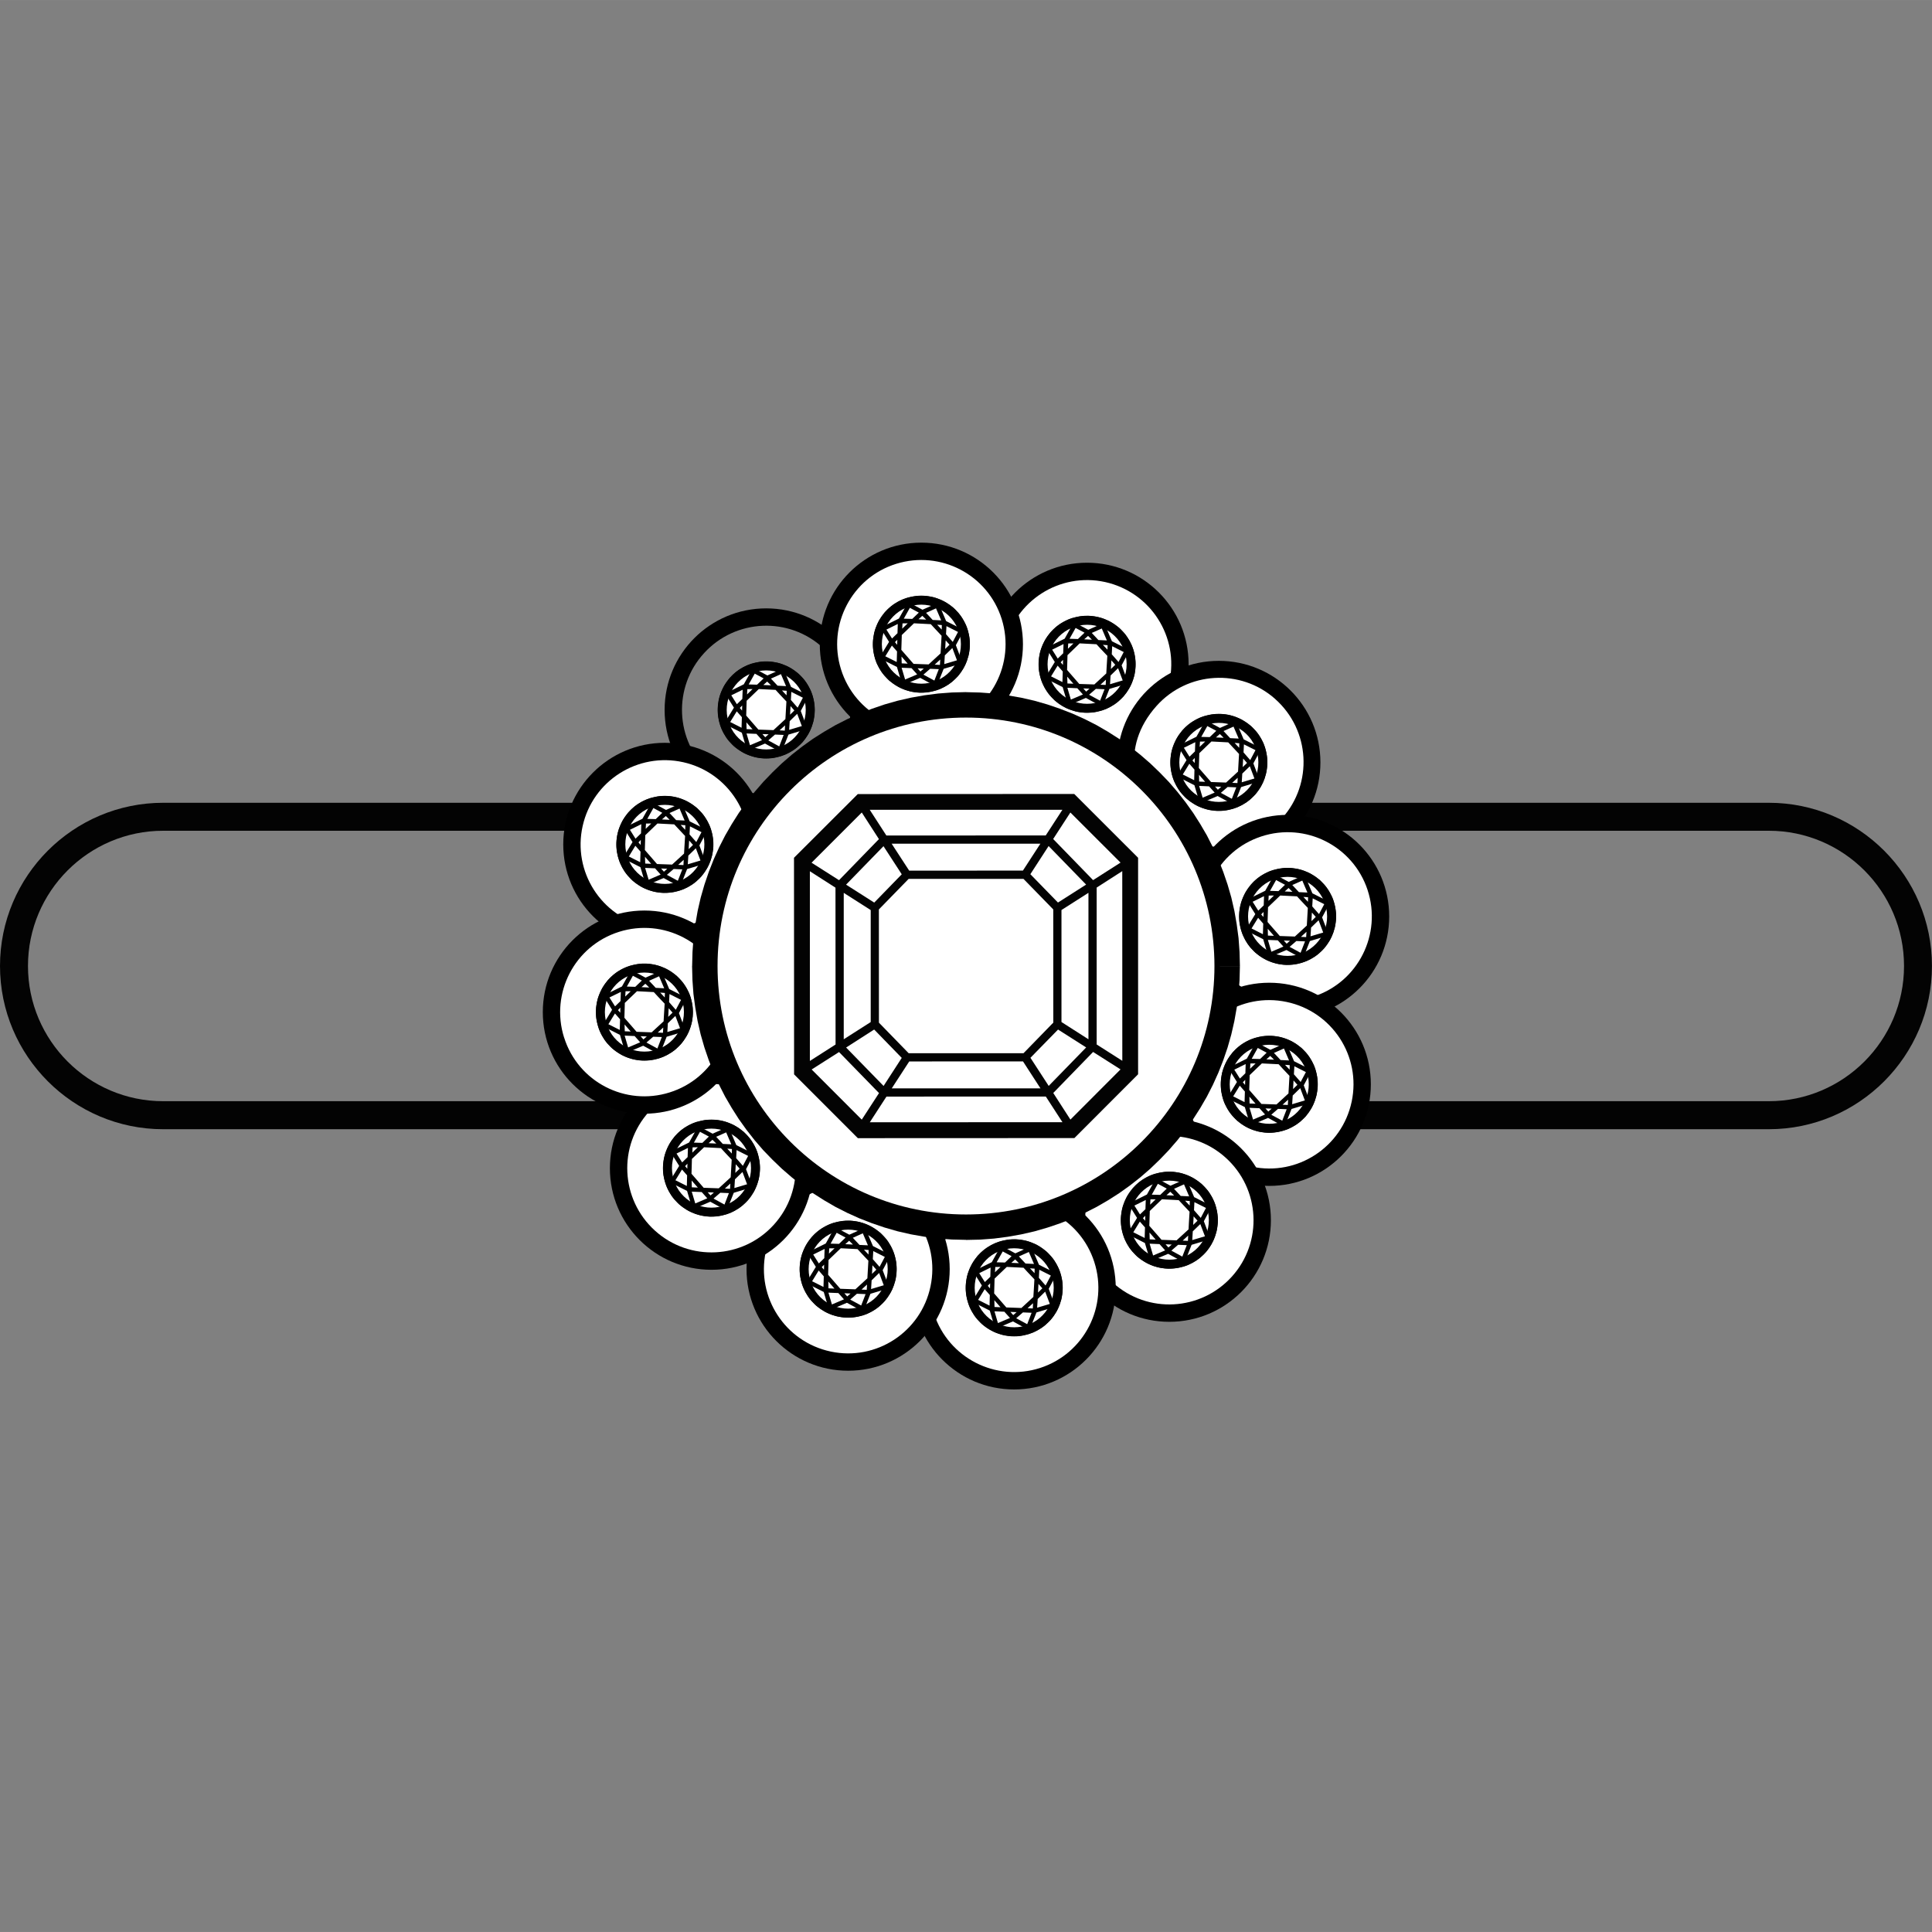 <?xml version="1.0" encoding="UTF-8"?>
<!DOCTYPE svg PUBLIC "-//W3C//DTD SVG 1.1//EN" "http://www.w3.org/Graphics/SVG/1.1/DTD/svg11.dtd">
<!-- Creator: CorelDRAW X7 -->
<svg xmlns="http://www.w3.org/2000/svg" xml:space="preserve" width="50px" height="50px" version="1.1" style="shape-rendering:geometricPrecision; text-rendering:geometricPrecision; image-rendering:optimizeQuality; fill-rule:evenodd; clip-rule:evenodd"
viewBox="0 0 5207134 5207011"
 xmlns:xlink="http://www.w3.org/1999/xlink">
 <rect x="0" y="0" width="5207134" height="5207011" fill="#808080" stroke="none"/>
 <defs>
  <style type="text/css">
   <![CDATA[
    .fil0 {fill:none}
    .fil5 {fill:black}
    .fil2 {fill:black}
    .fil1 {fill:#030303}
    .fil3 {fill:white}
    .fil4 {fill:black;fill-rule:nonzero}
   ]]>
  </style>
 </defs>
 <g id="Layer_x0020_1">
  <rect class="fil0" x="78" y="26" width="5207035" height="5207035"/>
  <path class="fil1" d="M4767282 2163592l-1105535 0 0 75399 1105535 0c200984,0 364452,163469 364452,364576 0,200861 -163468,364330 -364452,364330l-1105535 0 0 75522 1105535 0c242558,0 439729,-197417 439729,-439975 0,-242558 -197294,-439852 -439729,-439852zm-1105535 0l-3221895 0c-242558,0 -439852,197294 -439852,439852 0,242558 197417,439975 439852,439975l3221895 0 0 -75522 -3221895 0c-200984,0 -364452,-163469 -364452,-364453 0,-200984 163468,-364453 364452,-364453l3221895 0 0 -75399z"/>
  <circle class="fil2" cx="2929766" cy="1790406" r="273801"/>
  <path id="_1" class="fil3" d="M2978475 1568635c-122386,-26815 -243420,50553 -270234,173185 -26937,122387 50431,243297 172940,270234 122386,26937 243296,-50430 270234,-173063 27183,-122263 -50431,-243296 -172940,-270356l0 0z"/>
  <circle class="fil2" cx="2483272" cy="1736285" r="273801"/>
  <circle class="fil2" cx="3284994" cy="2054859" r="273801"/>
  <path id="_1_0" class="fil3" d="M3437269 1884133c-93481,-83272 -237023,-74785 -320418,18696 -198524,222755 140345,524969 338992,301968 83394,-93604 75153,-237023 -18574,-320541l0 -123z"/>
  <circle class="fil2" cx="3470357" cy="2469988" r="273801"/>
  <path id="_1_1" class="fil3" d="M3685978 2398770c-39238,-118942 -167405,-183641 -286593,-144403 -119065,38991 -183764,167281 -144649,286469 39237,119189 167404,183887 286592,144650 119066,-39115 183764,-167528 144650,-286593l0 -123z"/>
  <path class="fil2" d="M2065068 1639606c151291,0 273800,122510 273800,273801 0,151292 -122509,273801 -273800,273801 -151292,0 -273801,-122509 -273801,-273801 0,-151291 122509,-273801 273801,-273801zm-167036 120173c-84994,92128 -78844,235793 13407,320541 92128,84994 235793,78967 320664,-13284 84994,-92251 78844,-235671 -13407,-320665 -92251,-84993 -235793,-78966 -320664,13408z"/>
  <circle class="fil2" cx="1791882" cy="2275769" r="273801"/>
  <circle class="fil2" cx="3420910" cy="2922386" r="273801"/>
  <path id="_1_2" class="fil3" d="M1570357 2226322c-27430,122140 49569,243666 171955,270849 122510,27429 243789,-49570 271095,-171833 27429,-122386 -49569,-243665 -171956,-271094 -122509,-27307 -243788,49692 -271094,172078l0 0z"/>
  <path id="_1_3" class="fil3" d="M3643050 2969004c25954,-122633 -52767,-242928 -175399,-268635 -122633,-25953 -242928,52522 -268881,175277 -25830,122755 52768,243050 175523,268757 122509,25954 242804,-52644 268757,-175399z"/>
  <circle class="fil2" cx="3151538" cy="3288684" r="273801"/>
  <path id="_1_4" class="fil3" d="M3320418 3440344c83764,-93112 76138,-236531 -17220,-320418 -93112,-83887 -236531,-76138 -320295,17097 -84010,93235 -76261,236532 16974,320419 93112,84009 236531,76137 320541,-17098l0 0z"/>
  <circle class="fil2" cx="2733333" cy="3470972" r="273801"/>
  <path id="_1_5" class="fil3" d="M2803075 3686962c119311,-38500 184748,-166421 146248,-285732 -38253,-119311 -166174,-184871 -285608,-146371 -119435,38376 -184748,166297 -146372,285608 38500,119312 166421,184871 285732,146495l0 0z"/>
  <circle class="fil2" cx="2285855" cy="3420541" r="273801"/>
  <path id="_1_6" class="fil3" d="M2239114 3642681c122633,25954 243051,-52767 268758,-175522 25953,-122510 -52398,-242805 -175154,-268758 -122632,-25953 -243173,52768 -268880,175277 -25954,122755 52521,243050 175276,269003z"/>
  <circle class="fil2" cx="1917589" cy="3148462" r="273801"/>
  <path id="_1_7" class="fil3" d="M1765068 3316605c92866,84133 236408,77245 320664,-15867 84133,-92743 77122,-236285 -15744,-320541 -92866,-84133 -236409,-77245 -320542,15744 -84255,92866 -77244,236408 15622,320664l0 0z"/>
  <circle class="fil2" cx="1736777" cy="2727798" r="273801"/>
  <path id="_1_8" class="fil3" d="M1520418 2796310c37516,119557 165191,185609 284625,147847 119680,-37515 185732,-164944 148217,-284624 -37762,-119681 -165191,-185855 -284871,-148094 -119558,37638 -185855,165191 -148094,284871l123 0z"/>
  <path id="_1_9" class="fil3" d="M2415375 1519557c-119557,37270 -186101,164699 -148708,284379 37269,119680 164575,186224 284256,148832 119557,-37270 186223,-164576 148954,-284256 -37392,-119681 -164699,-186224 -284502,-148955l0 0z"/>
  <path class="fil4" d="M3341820 2603567l-137146 0 0 0 -738 -31119 -2460 -30259 -3813 -30258 -5412 -29643 -6642 -28782 -8118 -28537 -9348 -28044 -10824 -27429 -11932 -26692 -13284 -25707 -14391 -25215 -15744 -24354 -16605 -23617 -17958 -22509 -18943 -21894 -19926 -20910 -20910 -19926 -21894 -18943 -22509 -17835 -23617 -16728 -24354 -15744 -25215 -14391 -25707 -13284 -26692 -11809 -27306 -10947 -28167 -9348 -28536 -8118 -28783 -6642 -29643 -5412 -30135 -3813 -30382 -2460 -31119 -615 0 -137146 38007 984 37393 2706 36900 4920 36163 6273 36039 8241 35055 10086 34195 11685 33579 13038 32718 14760 31981 16237 30873 17958 29889 19065 28905 20541 28045 22140 26691 23125 25461 24477 24601 25461 23124 26814 22017 28045 20664 28905 18942 29766 18082 30997 16236 31980 14637 32718 13161 33579 11685 34195 10086 34932 8241 36040 6273 36162 4920 36900 2706 37516 984 37884 0 0 0 0zm-738253 738130l0 -137146 0 0 31119 -738 30382 -2337 30135 -3936 29643 -5289 28783 -6642 28536 -8118 28167 -9471 27306 -10824 26692 -11809 25707 -13284 25215 -14391 24354 -15744 23617 -16728 22509 -17835 21894 -18943 20910 -19926 19926 -20910 18943 -21894 17958 -22509 16605 -23740 15744 -24231 14391 -25215 13284 -25707 11932 -26569 10824 -27429 9348 -28044 8118 -28536 6642 -28906 5412 -29643 3813 -30135 2460 -30259 738 -31119 137146 0 -984 38007 -2706 37393 -4920 36900 -6396 36163 -8241 36039 -9963 35055 -11685 34195 -13161 33579 -14760 32718 -16236 31858 -17959 30996 -19065 29766 -20541 28905 -22017 28045 -23248 26814 -24477 25461 -25461 24478 -26814 23247 -28045 22017 -28782 20541 -29889 19065 -30996 17959 -31981 16236 -32718 14760 -33579 13161 -34195 11562 -34932 10086 -36039 8241 -36163 6396 -36900 4797 -37516 2829 -37884 861 0 0 0 -123zm-738130 -738130l137146 0 0 0 615 31119 2460 30259 3936 30135 5289 29766 6642 28783 8118 28536 9471 28044 10824 27429 11809 26569 13284 25830 14391 25092 15744 24354 16728 23617 17835 22509 18943 21894 19926 20910 20910 19926 21894 18943 22509 17835 23740 16728 24231 15744 25215 14391 25830 13284 26569 11809 27306 10947 28167 9348 28537 8118 28782 6642 29643 5289 30135 3936 30382 2460 31119 615 0 137146 -38007 -861 -37393 -2829 -37023 -4797 -36162 -6396 -36040 -8241 -34932 -10086 -34195 -11685 -33579 -13038 -32718 -14760 -31980 -16236 -30874 -17959 -29889 -19065 -28905 -20541 -28045 -22140 -26691 -23125 -25461 -24477 -24600 -25461 -23125 -26814 -22017 -28045 -20664 -28905 -18942 -29766 -18081 -30996 -16237 -31858 -14637 -32718 -13161 -33579 -11685 -34195 -10086 -35055 -8241 -36039 -6273 -36163 -4920 -36900 -2706 -37516 -984 -37884 0 0 123 123zm738130 -738253l0 137269 0 0 -31119 615 -30259 2337 -30135 3936 -29766 5412 -28782 6519 -28537 8241 -28044 9348 -27429 10824 -26569 11809 -25830 13284 -25092 14514 -24354 15621 -23617 16728 -22509 17835 -21894 19066 -20910 19926 -19926 20910 -19066 21894 -17835 22509 -16728 23617 -15621 24354 -14514 25092 -13284 25830 -11809 26569 -10824 27429 -9348 28044 -8118 28537 -6642 28905 -5412 29643 -3936 30135 -2337 30259 -738 31242 -137146 0 984 -38007 2706 -37393 4920 -37023 6273 -36162 8241 -35917 10086 -35055 11685 -34195 13161 -33456 14760 -32841 16237 -31857 17958 -30997 18942 -29889 20664 -28782 22017 -28045 23248 -26814 24477 -25461 25461 -24477 26814 -23248 28045 -22017 28782 -20664 29889 -18942 30874 -17958 31980 -16237 32718 -14760 33579 -13161 34195 -11685 35055 -9963 35917 -8241 36162 -6396 37023 -4797 37393 -2829 38007 -984 0 0 -123 0z"/>
  <path id="_1_10" class="fil3" d="M2603567 1933948c369865,0 669619,299754 669619,669619 0,369865 -299754,669619 -669619,669619 -369865,0 -669619,-299754 -669619,-669619 0,-369865 299754,-669619 669619,-669619z"/>
  <path class="fil4" d="M2404797 1760640l-46371 14637 0 0 -1722 -6396 -1476 -6396 -1230 -6642 -861 -6643 -492 -6519 -123 -6396 123 -6273 492 -6396 861 -6273 984 -6150 1230 -6150 1599 -6273 2091 -5904 2337 -6150 2583 -5781 2583 -5412 3198 -5658 3321 -5412 3567 -5043 3567 -4797 4059 -5167 4551 -4674 4059 -4059 5043 -4551 5043 -4059 5289 -3936 5289 -3198 5658 -3444 6027 -3075 5781 -2706 6396 -2460 6150 -2091 14515 46249 -4182 1476 -3690 1476 -3937 1722 -3690 1845 -3444 2091 -3567 2214 -3075 2337 -3075 2460 -2829 2583 -3075 3075 -2583 2706 -2460 2952 -2583 3321 -2337 3444 -2091 3321 -1722 3198 -1968 3936 -1599 3321 -1353 3567 -1107 3813 -861 3813 -984 3936 -738 3936 -492 3936 -123 4059 -123 4059 123 4059 123 4182 492 3813 738 4060 1107 4182 1107 4059 0 0 -123 246zm102952 53997l14637 46249 0 0 -6519 1845 -6150 1476 -7011 1230 -6642 861 -6273 492 -6519 123 -6273 -123 -6396 -492 -6273 -861 -6273 -984 -6519 -1476 -5782 -1722 -5781 -1722 -6027 -2337 -5658 -2460 -6027 -2829 -5289 -3199 -5289 -3198 -4920 -3444 -5043 -3690 -5289 -4182 -4674 -4551 -4059 -4428 -4182 -4305 -4059 -5043 -4182 -5658 -3321 -5412 -3198 -5289 -2952 -5904 -2952 -5904 -2460 -6396 -2091 -6150 46371 -14637 1353 4182 1476 3813 1599 3690 1968 3567 2214 3813 2337 3690 1968 2706 2337 2829 2952 3321 3075 3198 2829 2583 2583 2214 3321 2460 3444 2460 3198 1845 3813 2214 3075 1599 3691 1476 3690 1599 3936 1107 4059 1107 3321 861 3936 615 4059 492 4059 246 4059 123 4182 -123 4059 -246 4059 -492 3690 -615 4182 -1107 4182 -1230 0 0 369 123zm53998 -102952l46371 -14637 0 0 1722 6519 1476 6150 1353 7011 738 6642 492 6273 123 6519 -123 6396 -492 6273 -738 6274 -984 6273 -1476 6642 -1845 5658 -1722 5781 -2214 6027 -2460 5658 -2952 6027 -3075 5412 -3321 5166 -3321 5043 -3813 5043 -4182 5166 -4551 4674 -4305 4059 -4428 4182 -5043 4059 -5658 4182 -5289 3321 -5413 3199 -5781 2952 -6027 2952 -6396 2460 -6150 2091 -14514 -46249 4182 -1599 3690 -1476 3813 -1599 3567 -1845 3690 -2337 3690 -2214 2829 -1968 2706 -2460 3444 -2829 3075 -3198 2583 -2706 2337 -2583 2337 -3444 2461 -3321 1968 -3321 2091 -3690 1599 -3075 1476 -3813 1599 -3690 1107 -3936 1230 -3936 738 -3444 738 -3937 492 -4059 123 -4059 123 -4059 -123 -4182 -123 -4059 -492 -4059 -738 -3690 -1107 -4182 -1107 -4182 0 0 0 -246zm-102952 -53997l-14638 -46372 0 0 6397 -1722 6519 -1476 6642 -1230 6642 -861 6396 -492 6396 -246 6273 246 6396 492 6273 861 6150 984 6519 1353 5781 1599 6027 2091 6150 2337 5412 2337 6150 2952 5166 2952 5167 3198 5412 3690 4674 3567 5166 4059 4920 4674 4059 4428 4059 4183 4182 5289 4182 5658 3321 5289 3198 5412 2952 5781 2952 6027 2460 6273 2091 6150 -46248 14637 -1476 -4182 -1599 -3813 -1599 -3690 -1845 -3567 -2337 -3813 -2214 -3690 -1969 -2706 -2583 -2952 -2706 -3198 -3198 -3075 -2583 -2460 -2829 -2460 -3444 -2583 -3075 -2091 -3567 -2214 -3567 -2091 -3321 -1599 -3690 -1599 -3567 -1353 -3813 -984 -4182 -1353 -3567 -861 -3936 -615 -4059 -492 -3936 -123 -4059 -246 -4059 246 -4182 123 -3813 492 -4059 615 -4182 1107 -4059 1230 0 0 -123 -123z"/>
  <path id="_1_11" class="fil3" d="M2451538 1634440c-56212,17590 -87454,77368 -69865,133457 17466,56088 77122,87454 133456,69864 56089,-17466 87331,-77121 69865,-133333 -17589,-56089 -77368,-87454 -133456,-69988z"/>
  <path class="fil4" d="M2851538 1814760l-46495 14637 0 0 -1722 -6396 -1476 -6519 -1230 -6642 -861 -6642 -492 -6396 -123 -6396 123 -6273 492 -6396 861 -6273 984 -6150 1230 -6150 1599 -6273 2091 -6028 2337 -6150 2583 -5658 2583 -5535 3075 -5535 3444 -5535 3567 -5043 3567 -4674 4059 -5166 4551 -4797 4059 -3936 5043 -4674 5044 -4059 5289 -3813 5166 -3321 5781 -3321 5904 -3075 5904 -2829 6273 -2460 6273 -2091 14514 46371 -4182 1476 -3690 1476 -3936 1722 -3690 1722 -3444 2214 -3567 2214 -3075 2337 -3075 2460 -2829 2583 -3075 3075 -2583 2706 -2460 2952 -2583 3321 -2214 3444 -2214 3198 -1722 3322 -1968 3936 -1599 3321 -1353 3567 -1107 3813 -984 3813 -985 3936 -615 3813 -492 4059 -123 4059 -123 4059 123 4059 123 4182 492 3813 615 4059 1231 4182 1107 4059 0 0 0 246zm102952 53998l14514 46371 0 0 -6396 1722 -6273 1476 -6889 1353 -6642 738 -6396 492 -6396 123 -6396 -123 -6273 -492 -6396 -738 -6150 -984 -6642 -1476 -5658 -1845 -5781 -1722 -6027 -2337 -5781 -2337 -5904 -2952 -5412 -3075 -5166 -3198 -5043 -3444 -5044 -3813 -5166 -4182 -4674 -4551 -4059 -4305 -4182 -4428 -4059 -5043 -4182 -5658 -3321 -5289 -3321 -5412 -2829 -5782 -2952 -6027 -2460 -6273 -2091 -6150 46372 -14637 1476 4182 1476 3813 1599 3690 1845 3567 2337 3690 2337 3813 1845 2706 2460 2829 2952 3321 2952 3075 2829 2584 2583 2337 3444 2460 3321 2460 3321 1968 3690 1968 3075 1722 3813 1353 3690 1599 3936 1230 4059 1107 3321 861 3936 615 4059 492 4059 123 3936 246 4305 -246 4059 -123 3936 -492 3813 -615 4183 -1230 4182 -1107 0 0 246 0zm53874 -102952l46495 -14637 0 0 1722 6519 1476 6150 1230 7011 861 6642 492 6273 123 6519 -123 6273 -492 6396 -861 6273 -861 6273 -1476 6642 -1722 5658 -1845 5781 -2214 6027 -2461 5658 -2952 6028 -3075 5289 -3321 5289 -3321 5043 -3813 4920 -4182 5289 -4551 4674 -4305 4059 -4428 4182 -5043 4059 -5658 4182 -5289 3198 -5412 3321 -5781 2952 -6027 2952 -6273 2337 -6150 2214 -14637 -46371 4182 -1476 3813 -1476 3690 -1599 3567 -1845 3813 -2337 3690 -2214 2706 -1968 2829 -2460 3321 -2829 3075 -3199 2583 -2706 2337 -2583 2460 -3444 2460 -3321 1845 -3321 2214 -3690 1599 -3075 1476 -3690 1599 -3813 1107 -3813 1230 -4059 738 -3444 615 -3813 615 -4059 123 -4059 123 -4059 -123 -4182 -123 -4059 -615 -4059 -615 -3690 -1107 -4182 -1107 -4305 0 0 -246 -246zm-102829 -53998l-14637 -46248 0 0 6273 -1845 6519 -1476 6642 -1230 6642 -861 6519 -492 6273 -123 6273 123 6396 492 6273 861 6274 984 6396 1476 5904 1599 5904 1845 6273 2460 5289 2337 6150 2829 5289 3198 5166 3075 5289 3690 4797 3567 5166 4059 4797 4674 4059 4428 4059 4182 4182 5166 4182 5781 3321 5289 3321 5289 2829 5904 2953 6027 2460 6273 2091 6151 -46372 14637 -1476 -4182 -1476 -3813 -1599 -3690 -1968 -3567 -2214 -3814 -2337 -3690 -1968 -2706 -2583 -2952 -2706 -3321 -3075 -3075 -2583 -2460 -2952 -2337 -3444 -2706 -3075 -2091 -3567 -2091 -3567 -2091 -3321 -1599 -3690 -1599 -3567 -1476 -3690 -984 -4306 -1353 -3567 -738 -3813 -738 -4059 -492 -4059 -123 -4059 -123 -4059 123 -4182 123 -3690 492 -4059 738 -4182 1107 -4059 1107 0 0z"/>
  <path id="_1_12" class="fil3" d="M2898278 1688684c-56335,17466 -87454,77368 -69988,133456 17589,56089 77245,87331 133457,69865 56088,-17589 87453,-77245 69864,-133456 -17466,-56089 -77244,-87331 -133333,-69865z"/>
  <path class="fil4" d="M3206519 2079213l-46371 14637 0 0 -1722 -6396 -1476 -6396 -1230 -6642 -861 -6642 -492 -6519 -123 -6273 123 -6397 492 -6273 861 -6396 861 -6150 1353 -6150 1599 -6150 2091 -6027 2337 -6273 2583 -5535 2583 -5658 3075 -5412 3321 -5535 3690 -5043 3567 -4674 4059 -5289 4428 -4674 4059 -4059 5043 -4551 5043 -4059 5289 -3814 5289 -3321 5658 -3321 6027 -3198 5781 -2706 6273 -2460 6150 -2091 14638 46372 -4182 1476 -3813 1353 -3814 1845 -3813 1722 -3321 2091 -3567 2337 -3075 2337 -3075 2337 -2829 2583 -3075 3198 -2583 2706 -2337 2952 -2706 3444 -2214 3321 -2091 3321 -1845 3198 -1845 3936 -1599 3444 -1353 3444 -1107 3813 -984 3813 -984 3936 -615 3936 -615 3936 -123 4060 -123 4059 123 4059 123 4182 615 3813 615 4059 1107 4182 1107 4059 0 0 0 123zm103075 53997l14637 46372 0 0 -6519 1722 -6150 1476 -7011 1353 -6642 861 -6396 492 -6519 123 -6273 -123 -6273 -492 -6396 -861 -6150 -984 -6642 -1476 -5659 -1722 -5904 -1845 -5904 -2214 -5781 -2460 -6027 -2952 -5289 -3075 -5166 -3321 -5043 -3321 -5043 -3813 -5166 -4182 -4797 -4552 -3936 -4305 -4305 -4428 -4059 -4920 -4182 -5781 -3198 -5289 -3321 -5412 -2829 -5781 -2952 -6027 -2460 -6273 -2091 -6273 46371 -14514 1476 4182 1476 3690 1599 3690 1968 3690 2214 3690 2337 3690 1968 2829 2460 2706 2829 3321 3198 3075 2706 2583 2583 2337 3321 2460 3444 2460 3321 1968 3690 2091 3076 1599 3813 1476 3690 1599 3936 1107 4059 1107 3444 861 3813 738 4059 369 4059 246 4059 123 4182 -123 4059 -246 4059 -369 3690 -738 4182 -1107 4305 -1107 0 0 0 0zm53875 -102952l46371 -14637 0 0 1845 6519 1353 6150 1353 7011 861 6642 492 6273 123 6520 -123 6273 -492 6396 -861 6273 -984 6150 -1476 6642 -1722 5658 -1722 5904 -2337 6027 -2460 5658 -2952 5904 -2952 5412 -3321 5166 -3444 5043 -3690 5043 -4182 5166 -4551 4674 -4305 4060 -4428 4305 -5043 3936 -5658 4305 -5412 3198 -5290 3321 -5781 2829 -6027 2952 -6396 2460 -6150 2091 -14637 -46372 4182 -1476 3813 -1476 3690 -1599 3567 -1845 3690 -2337 3690 -2214 2829 -1968 2706 -2460 3444 -2829 3075 -3075 2583 -2829 2337 -2583 2338 -3444 2460 -3321 1968 -3321 2214 -3690 1599 -3075 1353 -3813 1599 -3690 1230 -3936 1107 -4059 861 -3321 615 -3936 492 -3936 123 -4059 246 -4059 -246 -4182 -123 -4060 -492 -4059 -615 -3813 -1107 -4182 -1230 -4182 0 0 0 -123zm-102952 -53997l-14515 -46372 0 0 6274 -1722 6519 -1476 6642 -1353 6642 -738 6519 -492 6273 -123 6396 123 6273 492 6396 738 6150 984 6519 1476 5781 1599 5904 1845 6150 2460 5412 2337 6150 2829 5167 3198 5166 3075 5412 3690 4674 3568 5166 4059 4920 4674 4059 4428 4059 4182 4182 5166 4182 5781 3321 5289 3198 5289 2952 5904 2952 5904 2337 6396 2214 6150 -46371 14514 -1476 -4182 -1476 -3690 -1599 -3813 -1968 -3567 -2214 -3690 -2337 -3690 -1845 -2829 -2584 -2829 -2829 -3321 -3075 -3075 -2583 -2460 -2829 -2460 -3444 -2583 -3075 -2091 -3567 -2214 -3567 -2091 -3198 -1599 -3813 -1599 -3567 -1476 -3690 -984 -4305 -1230 -3567 -861 -3813 -615 -4059 -492 -4059 -246 -4059 -123 -4059 123 -4182 246 -3690 492 -4059 615 -4182 1107 -4059 1107 0 0 -246 246z"/>
  <path id="_1_13" class="fil3" d="M3253260 1953137c-56212,17466 -87331,77244 -69865,133333 17466,56088 77122,87454 133456,69988 56089,-17590 87331,-77245 69865,-133457 -17466,-56088 -77368,-87454 -133456,-69864z"/>
  <path class="fil4" d="M3391882 2494219l-46372 14637 0 0 -1722 -6273 -1476 -6519 -1353 -6642 -861 -6642 -369 -6519 -246 -6273 246 -6396 369 -6273 861 -6396 984 -6151 1353 -6150 1599 -6150 2091 -6027 2337 -6150 2584 -5658 2583 -5535 3075 -5535 3444 -5535 3567 -5043 3567 -4674 4059 -5166 4428 -4797 4059 -4059 5043 -4551 5043 -4059 5289 -3813 5166 -3321 5658 -3321 6027 -3075 5781 -2830 6396 -2460 6150 -2091 14637 46372 -4305 1476 -3690 1476 -3936 1722 -3690 1722 -3321 2214 -3567 2214 -3198 2337 -3075 2460 -2706 2583 -3075 3075 -2583 2706 -2460 2952 -2583 3444 -2214 3321 -2214 3321 -1722 3198 -1968 3936 -1599 3444 -1230 3567 -1230 3690 -984 3936 -984 3814 -615 3936 -492 4059 -123 4059 -123 4059 123 3936 123 4305 492 3690 615 4059 1230 4182 1107 4059 0 0 0 123zm102952 53997l14637 46372 0 0 -6519 1845 -6150 1476 -6888 1230 -6642 861 -6396 492 -6396 123 -6396 -123 -6273 -492 -6396 -861 -6151 -984 -6642 -1476 -5658 -1722 -5904 -1722 -5904 -2337 -5781 -2460 -5904 -2952 -5412 -3075 -5166 -3198 -5043 -3444 -5043 -3813 -5166 -4182 -4674 -4428 -4059 -4428 -4305 -4305 -3936 -5044 -4305 -5781 -3198 -5289 -3321 -5289 -2829 -5904 -2952 -6027 -2461 -6273 -2091 -6150 46372 -14637 1476 4182 1476 3690 1599 3813 1968 3567 2214 3690 2337 3813 1968 2706 2460 2706 2829 3444 3198 3075 2706 2583 2583 2337 3321 2337 3444 2460 3321 1968 3690 2214 3198 1599 3690 1353 3690 1722 3936 1107 4060 1107 3444 862 3813 615 4059 492 4059 123 4059 246 4182 -246 4059 -123 4059 -492 3690 -615 4182 -1108 4305 -1230 0 0 -123 0zm53997 -102952l46372 -14514 0 0 1722 6396 1476 6150 1230 7012 861 6642 492 6273 123 6519 -123 6396 -492 6273 -861 6396 -984 6150 -1476 6642 -1722 5658 -1722 5781 -2337 6027 -2460 5658 -2829 6027 -3075 5289 -3321 5166 -3444 5043 -3690 5044 -4182 5166 -4551 4797 -4428 4059 -4305 4182 -5043 4059 -5659 4182 -5289 3198 -5412 3321 -5781 2952 -6027 2829 -6273 2460 -6273 2091 -14637 -46372 4305 -1476 3690 -1353 3690 -1599 3567 -1968 3813 -2337 3690 -2214 2706 -1968 2829 -2460 3444 -2829 3075 -3075 2583 -2706 2214 -2583 2460 -3444 2460 -3444 1968 -3198 2091 -3813 1599 -3075 1476 -3690 1599 -3813 1107 -3813 1231 -4059 738 -3444 738 -3813 492 -4059 123 -4059 123 -4059 -123 -4182 -123 -4059 -492 -4059 -738 -3690 -1108 -4306 -1107 -4182 0 0 0 -123zm-102952 -53997l-14514 -46372 0 0 6273 -1722 6519 -1476 6643 -1230 6642 -861 6396 -492 6396 -123 6273 123 6396 492 6273 861 6150 861 6519 1476 5904 1599 5904 1968 6273 2460 5289 2215 6150 2952 5166 3075 5289 3075 5289 3690 4675 3567 5289 4059 4797 4797 4059 4305 4059 4182 4182 5166 4182 5781 3321 5289 3198 5412 2952 5781 2952 5904 2460 6396 1968 6150 -46249 14637 -1476 -4182 -1476 -3690 -1599 -3813 -1968 -3567 -2214 -3690 -2337 -3813 -1845 -2706 -2583 -2952 -2829 -3198 -3075 -3198 -2583 -2337 -2952 -2460 -3321 -2583 -3075 -2214 -3690 -2091 -3567 -2091 -3198 -1599 -3813 -1599 -3567 -1476 -3690 -984 -4182 -1353 -3567 -738 -3936 -615 -4059 -615 -4059 -123 -4059 -123 -4059 123 -4182 123 -3690 615 -4059 615 -4182 1107 -4060 1107 0 0 -123 123z"/>
  <path id="_1_14" class="fil3" d="M3438622 2368143c-56334,17466 -87453,77367 -69987,133456 17589,56089 77244,87331 133456,69865 56089,-17466 87454,-77245 69865,-133457 -17466,-56088 -77245,-87330 -133334,-69864z"/>
  <path class="fil4" d="M3342435 2946740l-46371 14638 0 0 -1722 -6273 -1476 -6520 -1230 -6642 -861 -6642 -492 -6396 -123 -6396 123 -6273 492 -6396 861 -6273 984 -6150 1230 -6273 1599 -6150 2214 -6027 2214 -6150 2583 -5658 2583 -5535 3075 -5535 3444 -5535 3567 -4921 3567 -4797 4059 -5166 4428 -4674 4059 -4059 5043 -4551 5043 -4059 5412 -3936 5167 -3321 5658 -3321 6027 -3075 5781 -2829 6273 -2337 6273 -2214 14514 46371 -4182 1476 -3690 1476 -3936 1722 -3690 1846 -3444 2091 -3567 2214 -3075 2337 -3075 2337 -2829 2706 -3075 3075 -2583 2706 -2460 2952 -2583 3444 -2214 3321 -2215 3321 -1722 3198 -1968 3936 -1599 3321 -1230 3567 -1230 3813 -984 3813 -984 3936 -615 3936 -492 4059 -123 3936 -123 4059 123 4059 123 4182 492 3813 615 4059 1230 4182 1107 4059 0 0 0 123zm102952 53998l14638 46371 0 0 -6519 1722 -6151 1477 -7011 1230 -6642 861 -6273 492 -6519 246 -6273 -246 -6396 -492 -6273 -861 -6150 -984 -6642 -1354 -5781 -1845 -5781 -1722 -6027 -2337 -5658 -2337 -6027 -2952 -5289 -3075 -5167 -3198 -5043 -3444 -5043 -3813 -5289 -4182 -4674 -4551 -4059 -4305 -4182 -4428 -4059 -5043 -4182 -5658 -3321 -5289 -3198 -5412 -2952 -5781 -2952 -6027 -2460 -6273 -2091 -6150 46371 -14638 1476 4183 1476 3690 1599 3813 1845 3444 2338 3813 2337 3690 1845 2706 2460 2829 2952 3321 3075 3075 2706 2583 2583 2337 3444 2460 3444 2460 3198 1968 3813 2091 2952 1599 3813 1476 3690 1599 3936 1107 4059 1230 3444 738 3813 738 4059 492 4059 123 4059 123 4182 -123 4059 -123 4059 -492 3690 -738 4182 -1107 4305 -1107 0 0 123 0zm53998 -102952l46371 -14514 0 0 1722 6396 1476 6273 1231 6888 861 6642 492 6396 123 6396 -123 6396 -492 6273 -861 6396 -985 6150 -1476 6643 -1722 5658 -1722 5904 -2337 5904 -2460 5781 -2829 5904 -3075 5412 -3321 5166 -3444 5043 -3690 4920 -4182 5289 -4551 4674 -4428 4059 -4305 4182 -5043 4059 -5658 4182 -5289 3321 -5412 3198 -5781 2952 -6027 2952 -6273 2337 -6273 2091 -14515 -46248 4182 -1476 3691 -1476 3813 -1599 3567 -1968 3690 -2214 3813 -2337 2706 -1845 2706 -2460 3444 -2952 3075 -3075 2583 -2706 2337 -2583 2337 -3444 2460 -3444 1968 -3198 2091 -3690 1599 -3075 1476 -3813 1599 -3691 1107 -3936 1230 -4059 738 -3321 738 -3936 492 -4059 123 -3936 123 -4059 -123 -4305 -123 -3936 -492 -4059 -738 -3813 -1107 -4182 -1107 -4182 0 0 0 -246zm-102952 -53998l-14514 -46371 0 0 6273 -1722 6519 -1476 6642 -1353 6642 -738 6396 -492 6396 -123 6273 123 6396 492 6273 738 6150 984 6520 1476 5781 1599 6027 1968 6273 2460 5289 2214 6150 2952 5166 3075 5289 3075 5289 3813 4674 3567 5289 4059 4797 4674 4059 4305 4059 4182 4182 5289 4182 5658 3321 5413 3198 5289 2952 5904 2952 5904 2460 6396 2091 6150 -46371 14514 -1476 -4182 -1353 -3690 -1722 -3813 -1845 -3567 -2337 -3690 -2214 -3690 -1968 -2829 -2583 -2829 -2706 -3321 -3198 -3075 -2583 -2460 -2829 -2460 -3444 -2583 -3075 -2091 -3567 -2091 -3567 -2092 -3321 -1722 -3690 -1599 -3568 -1353 -3813 -984 -4182 -1353 -3567 -861 -3936 -615 -3936 -492 -4059 -123 -4059 -246 -4059 246 -4182 123 -3813 492 -4059 615 -4182 1230 -4059 1107 0 0 -123 0z"/>
  <path id="_1_15" class="fil3" d="M3389176 2820664c-56335,17466 -87454,77368 -69988,133457 17589,55965 77245,87330 133457,69864 56088,-17466 87453,-77245 69864,-133456 -17466,-56089 -77245,-87331 -133333,-69865z"/>
  <path class="fil4" d="M3073063 3313038l-46372 14514 0 0 -1722 -6273 -1476 -6519 -1230 -6642 -861 -6642 -492 -6519 -123 -6273 123 -6273 492 -6396 861 -6273 984 -6273 1230 -6150 1599 -6150 2214 -6028 2214 -6150 2583 -5658 2583 -5535 3075 -5535 3444 -5535 3567 -5043 3567 -4674 4060 -5166 4551 -4797 4059 -4059 5043 -4551 5043 -4059 5289 -3813 5166 -3321 5658 -3321 6027 -3198 5781 -2706 6396 -2460 6150 -2091 14637 46248 -4305 1476 -3690 1476 -3936 1722 -3690 1845 -3321 2091 -3690 2337 -3075 2214 -3075 2460 -2706 2583 -3075 3075 -2583 2706 -2460 2952 -2583 3321 -2337 3444 -2091 3321 -1722 3198 -1968 3937 -1599 3321 -1230 3690 -1230 3690 -984 3936 -984 3813 -615 3936 -492 4059 -123 4059 -123 3936 123 4059 123 4305 492 3690 615 4059 1230 4182 1107 4059 0 0 -123 369zm103075 53998l14637 46371 0 0 -6519 1722 -6150 1476 -7011 1230 -6642 861 -6396 492 -6396 123 -6397 -123 -6273 -492 -6396 -861 -6150 -984 -6642 -1476 -5658 -1722 -5904 -1722 -5904 -2337 -5658 -2460 -6027 -2829 -5412 -3198 -5166 -3198 -5043 -3444 -5043 -3690 -5166 -4182 -4674 -4551 -4059 -4428 -4182 -4305 -4060 -5043 -4305 -5658 -3198 -5412 -3321 -5289 -2829 -5782 -2952 -6027 -2460 -6396 -2091 -6150 46372 -14637 1476 4305 1476 3690 1599 3690 1968 3567 2214 3813 2337 3690 1968 2829 2460 2706 2829 3444 3198 3075 2706 2584 2583 2214 3444 2460 3321 2460 3321 1968 3690 2091 3198 1599 3690 1476 3690 1599 3936 1107 4059 1107 3444 861 3813 738 4059 369 4059 246 4060 123 4182 -123 4059 -246 4059 -369 3690 -738 4305 -1107 4182 -1107 0 0 0 0zm53874 -102952l46372 -14515 0 0 1722 6397 1476 6150 1353 7011 738 6642 615 6273 123 6519 -123 6396 -615 6273 -738 6396 -984 6150 -1476 6642 -1722 5658 -1845 5781 -2214 6027 -2460 5658 -2952 6027 -3075 5413 -3198 5166 -3444 5043 -3690 5043 -4306 5166 -4428 4674 -4428 4059 -4428 4182 -5043 4059 -5535 4182 -5412 3321 -5289 3198 -5904 2952 -6027 2952 -6273 2460 -6150 2091 -14637 -46248 4182 -1476 3690 -1476 3813 -1722 3444 -1845 3813 -2337 3690 -2214 2829 -1968 2706 -2460 3444 -2830 3075 -3198 2583 -2706 2214 -2583 2460 -3321 2460 -3444 1968 -3198 2091 -3813 1599 -3075 1476 -3690 1599 -3690 1107 -3936 1230 -4059 861 -3444 615 -3813 492 -4059 123 -4059 123 -4059 -123 -4182 -123 -4059 -492 -4059 -615 -3690 -1230 -4305 -1107 -4182 0 0 0 -246zm-102829 -53998l-14637 -46371 0 0 6273 -1722 6519 -1476 6642 -1230 6642 -861 6519 -492 6274 -123 6396 123 6273 492 6396 861 6150 984 6519 1353 5781 1722 6027 1968 6150 2337 5289 2337 6273 2952 5166 2952 5166 3198 5289 3690 4797 3567 5166 4059 4920 4797 4059 4305 3937 4182 4305 5166 4182 5658 3198 5412 3321 5289 2952 5781 2829 6027 2460 6396 2091 6150 -46372 14638 -1476 -4305 -1353 -3690 -1599 -3690 -1968 -3568 -2337 -3813 -2214 -3690 -1968 -2829 -2583 -2829 -2706 -3321 -3075 -3075 -2583 -2337 -2952 -2460 -3321 -2583 -3198 -2214 -3567 -2091 -3567 -2091 -3198 -1599 -3813 -1599 -3567 -1476 -3690 -984 -4182 -1230 -3567 -861 -3936 -738 -4059 -369 -4059 -246 -4059 -123 -4060 123 -4182 246 -3690 369 -4059 738 -4182 1107 -4059 1107 0 0 -123 0z"/>
  <path id="_1_16" class="fil3" d="M3119803 3186839c-56211,17589 -87331,77368 -69865,133456 17467,56089 77245,87454 133457,69865 56088,-17466 87331,-77122 69865,-133333 -17467,-56089 -77368,-87454 -133457,-69988z"/>
  <path class="fil4" d="M2654982 3495326l-46249 14637 0 0 -1845 -6396 -1476 -6519 -1230 -6642 -861 -6642 -492 -6396 -123 -6396 123 -6273 492 -6396 861 -6273 984 -6151 1230 -6273 1599 -6150 2214 -6027 2214 -6150 2583 -5658 2706 -5535 3075 -5535 3321 -5412 3567 -5043 3567 -4797 4059 -5166 4551 -4674 4059 -4059 5043 -4551 5044 -4059 5412 -3936 5166 -3198 5658 -3444 6027 -3075 5781 -2706 6396 -2461 6150 -2214 14637 46372 -4182 1476 -3813 1476 -3813 1722 -3813 1845 -3321 2091 -3567 2337 -3075 2214 -3198 2460 -2706 2583 -3075 3075 -2583 2829 -2460 2829 -2583 3444 -2337 3444 -2091 3198 -1845 3321 -1968 3813 -1599 3444 -1230 3567 -1107 3690 -984 3937 -984 3936 -738 3813 -369 4059 -246 4059 -123 4059 123 4059 246 4182 369 3690 738 4059 1107 4182 1107 4059 0 0 -123 246zm102952 53997l14637 46372 0 0 -6519 1722 -6150 1476 -7011 1353 -6643 861 -6273 492 -6519 123 -6273 -123 -6396 -492 -6273 -861 -6273 -984 -6642 -1476 -5658 -1722 -5781 -1845 -6027 -2214 -5781 -2460 -5904 -2952 -5412 -3075 -5166 -3198 -5043 -3444 -4920 -3690 -5167 -4182 -4797 -4551 -4059 -4428 -4182 -4305 -4059 -5043 -4182 -5659 -3198 -5412 -3321 -5289 -2952 -5781 -2829 -6027 -2460 -6396 -2091 -6150 46372 -14637 1476 4182 1353 3813 1599 3690 1968 3567 2337 3690 2214 3690 1968 2829 2460 2706 2829 3444 3075 3075 2706 2583 2706 2214 3321 2460 3444 2460 3198 1968 3813 2091 3075 1599 3690 1476 3813 1599 3813 1230 4059 1108 3444 861 3813 615 4059 492 4059 123 4059 123 4182 -123 4059 -123 4059 -492 3690 -615 4306 -1230 4182 -1108 0 0 123 0zm53997 -103075l46372 -14514 0 0 1845 6519 1353 6150 1353 6889 861 6642 369 6396 246 6396 -246 6396 -369 6273 -861 6396 -984 6150 -1353 6642 -1845 5658 -1722 5904 -2337 6027 -2460 5658 -2830 6027 -3075 5289 -3321 5166 -3321 5043 -3813 5044 -4182 5166 -4551 4674 -4428 4059 -4305 4182 -5043 4059 -5658 4182 -5412 3321 -5289 3198 -5904 2952 -5904 2952 -6396 2337 -6150 2214 -14637 -46372 4305 -1476 3690 -1476 3690 -1599 3567 -1968 3813 -2214 3690 -2337 2829 -1845 2706 -2460 3321 -2952 3198 -3075 2583 -2706 2214 -2583 2460 -3444 2460 -3321 1968 -3321 2091 -3690 1599 -3198 1476 -3690 1599 -3690 1107 -3936 1107 -4059 861 -3321 615 -3936 492 -4059 246 -4059 123 -4059 -123 -4182 -246 -4059 -492 -4059 -615 -3690 -1107 -4182 -1107 -4183 0 0 -123 -246zm-102952 -53874l-14637 -46372 0 0 6273 -1845 6519 -1353 6642 -1353 6642 -861 6519 -492 6273 -123 6396 123 6273 492 6397 861 6150 984 6519 1353 5781 1599 6027 1968 6150 2460 5289 2215 6273 2952 5166 3075 5166 3075 5289 3813 4797 3567 5166 4059 4920 4674 3936 4305 4059 4305 4305 5166 4182 5658 3198 5412 3321 5289 2830 5781 2952 6027 2460 6273 2091 6150 -46372 14637 -1476 -4182 -1353 -3813 -1722 -3690 -1968 -3567 -2214 -3690 -2337 -3813 -1968 -2706 -2583 -2952 -2706 -3198 -3075 -3198 -2706 -2337 -2829 -2460 -3444 -2583 -3075 -2214 -3567 -2091 -3567 -2091 -3321 -1599 -3690 -1599 -3567 -1476 -3813 -984 -4182 -1353 -3568 -738 -3813 -738 -4059 -492 -4059 -123 -4059 -123 -4059 123 -4182 123 -3813 492 -3936 738 -4305 1107 -4059 1107 0 0 123 246z"/>
  <path id="_1_17" class="fil3" d="M2701722 3369127c-56212,17466 -87454,77367 -69865,133456 17466,56089 77122,87331 133457,69865 55965,-17466 87331,-77245 69864,-133457 -17589,-56088 -77367,-87330 -133456,-69864z"/>
  <path class="fil4" d="M1839114 3172817l-46371 14514 0 0 -1722 -6273 -1476 -6519 -1353 -6642 -738 -6642 -492 -6519 -246 -6274 246 -6396 492 -6273 738 -6273 984 -6273 1353 -6150 1599 -6150 2091 -6027 2337 -6150 2583 -5781 2583 -5412 3075 -5535 3444 -5535 3567 -5043 3567 -4674 4059 -5289 4428 -4674 4059 -4059 5043 -4552 5043 -4059 5289 -3813 5166 -3321 5659 -3321 6027 -3198 5904 -2706 6273 -2460 6150 -2091 14637 46249 -4182 1476 -3813 1476 -3813 1845 -3813 1722 -3321 2091 -3567 2337 -3198 2337 -3075 2337 -2706 2583 -3075 3075 -2583 2829 -2460 2829 -2583 3444 -2215 3444 -2214 3198 -1722 3321 -1968 3813 -1599 3444 -1230 3567 -1107 3690 -984 3936 -984 3936 -738 3813 -492 4059 -123 4059 -123 4059 123 4060 123 4182 492 3690 738 4059 1107 4182 1107 4059 0 0 0 369zm102952 53997l14638 46249 0 0 -6396 1845 -6274 1476 -7011 1230 -6642 861 -6273 492 -6519 123 -6273 -123 -6396 -492 -6273 -861 -6150 -984 -6642 -1476 -5781 -1722 -5781 -1722 -5904 -2337 -5781 -2460 -6027 -2829 -5289 -3075 -5167 -3321 -5043 -3444 -5043 -3690 -5166 -4183 -4797 -4551 -4059 -4428 -4182 -4305 -4059 -5043 -4182 -5658 -3198 -5289 -3321 -5412 -2952 -5781 -2829 -6027 -2460 -6396 -2091 -6150 46371 -14514 1353 4182 1476 3690 1599 3813 1968 3567 2337 3690 2215 3813 2091 2706 2337 2706 2952 3444 3075 3075 2829 2583 2583 2337 3321 2337 3444 2460 3321 1968 3690 2091 3075 1599 3813 1476 3690 1599 3936 1107 3936 1230 3444 738 3936 738 4059 492 4059 123 4059 123 4182 -123 4059 -123 4059 -492 3690 -738 4182 -1107 4182 -1107 0 0zm53998 -102952l46371 -14637 0 0 1722 6519 1476 6150 1230 7011 861 6519 492 6396 246 6519 -246 6274 -492 6396 -861 6273 -984 6150 -1353 6642 -1845 5781 -1722 5781 -2337 6027 -2460 5658 -2829 6027 -3075 5289 -3321 5166 -3321 5043 -3813 5043 -4182 5166 -4551 4797 -4305 4059 -4428 4182 -5043 4060 -5658 4182 -5289 3198 -5412 3321 -5781 2952 -6027 2952 -6273 2337 -6273 2214 -14638 -46372 4305 -1476 3690 -1476 3691 -1599 3567 -1845 3690 -2337 3813 -2214 2706 -1968 2829 -2460 3321 -2829 3075 -3198 2583 -2706 2337 -2583 2460 -3444 2460 -3321 1968 -3321 2091 -3690 1599 -3075 1476 -3690 1599 -3813 1107 -3813 1107 -4059 861 -3321 738 -3936 369 -4059 246 -4059 123 -4060 -123 -4182 -246 -4059 -369 -4059 -738 -3690 -1107 -4182 -1107 -4182 0 0 0 -369zm-102952 -53997l-14514 -46372 0 0 6273 -1722 6519 -1476 6642 -1353 6642 -861 6519 -369 6273 -246 6273 246 6396 369 6273 861 6273 984 6396 1476 5905 1599 5904 1968 6273 2460 5289 2214 6150 2952 5166 3075 5289 3075 5289 3813 4674 3567 5289 4060 4797 4674 4059 4305 4059 4305 4182 5166 4182 5658 3321 5412 3321 5289 2829 5781 2952 6027 2460 6396 2091 6150 -46371 14514 -1476 -4182 -1476 -3690 -1599 -3690 -1845 -3690 -2337 -3690 -2337 -3690 -1845 -2829 -2583 -2952 -2829 -3198 -3075 -3075 -2583 -2460 -2829 -2460 -3444 -2583 -3075 -2091 -3567 -2091 -3567 -2091 -3321 -1599 -3691 -1722 -3567 -1353 -3813 -984 -4182 -1353 -3567 -861 -3813 -615 -4059 -492 -4059 -123 -4059 -123 -4059 123 -4182 123 -3813 492 -4059 615 -4182 1230 -4059 1107 0 0 -123 0z"/>
  <path id="_1_18" class="fil3" d="M1885855 3046617c-56335,17590 -87454,77368 -69865,133457 17466,56088 77122,87454 133333,69864 56089,-17466 87454,-77121 69988,-133333 -17589,-56088 -77368,-87454 -133456,-69988z"/>
  <path class="fil4" d="M1658426 2752276l-46372 14514 0 0 -1722 -6273 -1476 -6519 -1353 -6643 -861 -6642 -369 -6519 -246 -6273 246 -6396 369 -6273 861 -6273 984 -6273 1353 -6150 1599 -6150 2091 -6027 2337 -6150 2583 -5658 2583 -5535 3075 -5535 3444 -5535 3567 -5043 3567 -4675 4059 -5166 4551 -4797 4059 -3936 5044 -4551 5043 -4059 5289 -3936 5166 -3198 5781 -3444 5904 -3075 5904 -2706 6273 -2460 6150 -2091 14637 46371 -4182 1354 -3813 1476 -3813 1845 -3813 1722 -3321 2091 -3567 2337 -3075 2214 -3198 2460 -2706 2583 -3075 3198 -2706 2706 -2337 2952 -2583 3321 -2337 3444 -2091 3198 -1845 3321 -1845 3936 -1599 3321 -1353 3690 -1107 3690 -984 3936 -984 3813 -615 3936 -492 4059 -123 4059 -246 4059 246 3936 123 4305 492 3690 615 4059 1230 4182 1107 4060 0 0 -123 123zm102829 53874l14637 46495 0 0 -6519 1722 -6150 1476 -7011 1230 -6643 861 -6273 492 -6519 123 -6273 -123 -6396 -492 -6273 -861 -6150 -984 -6642 -1476 -5781 -1722 -5781 -1722 -6027 -2338 -5658 -2460 -6027 -2829 -5289 -3198 -5166 -3198 -5043 -3444 -5043 -3690 -5166 -4182 -4798 -4551 -4059 -4428 -4182 -4305 -4059 -5043 -4182 -5658 -3198 -5412 -3321 -5289 -2952 -5904 -2829 -5904 -2460 -6396 -2091 -6150 46249 -14637 1476 4305 1476 3690 1599 3690 1968 3567 2214 3813 2337 3690 1845 2706 2460 2829 2952 3321 3075 3198 2706 2583 2706 2214 3321 2460 3444 2460 3198 1845 3813 2214 3075 1599 3690 1476 3690 1599 3936 1107 4059 1107 3321 861 3936 615 4059 492 4059 246 4059 123 4182 -123 4059 -246 4059 -492 3691 -615 4182 -1107 4182 -1230 0 0 246 0zm53997 -102829l46372 -14637 0 0 1722 6396 1476 6273 1353 7011 861 6642 369 6273 246 6519 -246 6273 -369 6396 -861 6273 -984 6151 -1476 6642 -1722 5781 -1845 5781 -2214 5904 -2460 5781 -2952 6027 -3076 5289 -3321 5166 -3321 5043 -3690 5043 -4305 5166 -4551 4797 -4305 4059 -4305 4182 -5043 4059 -5781 4182 -5289 3198 -5412 3321 -5781 2952 -6027 2829 -6273 2461 -6273 2091 -14514 -46372 4182 -1476 3690 -1353 3813 -1599 3567 -1968 3690 -2337 3813 -2337 2706 -1968 2706 -2337 3444 -2952 3075 -3075 2583 -2829 2337 -2583 2460 -3321 2337 -3444 1968 -3321 2091 -3690 1599 -3075 1476 -3813 1599 -3690 1230 -3936 1107 -4060 861 -3321 615 -3936 492 -4059 123 -4059 123 -4059 -123 -4182 -123 -4059 -492 -4059 -615 -3690 -1230 -4182 -1107 -4182 0 0 0 0zm-102952 -53998l-14514 -46371 0 0 6273 -1722 6519 -1476 6642 -1353 6642 -861 6519 -492 6273 -123 6273 123 6396 492 6274 861 6273 984 6396 1476 5904 1599 5904 1968 6273 2460 5289 2214 6150 2952 5289 3075 5166 3075 5289 3813 4797 3567 5166 4059 4797 4674 4059 4305 4059 4305 4182 5166 4182 5659 3321 5289 3322 5412 2829 5781 2952 6027 2460 6273 2091 6273 -46249 14514 -1476 -4182 -1476 -3690 -1599 -3690 -1968 -3567 -2337 -3813 -2214 -3690 -1968 -2706 -2583 -2952 -2706 -3198 -3075 -3075 -2706 -2460 -2829 -2460 -3444 -2583 -3075 -2091 -3567 -2214 -3567 -2091 -3321 -1599 -3690 -1599 -3567 -1476 -3813 -862 -4182 -1353 -3567 -861 -3814 -615 -4059 -492 -4059 -123 -4059 -246 -4059 246 -4182 123 -3813 492 -3936 615 -4305 1230 -4059 1107 0 0 -123 -123z"/>
  <path id="_1_19" class="fil3" d="M1705043 2626076c-56212,17466 -87454,77245 -69865,133457 17590,56088 77245,87330 133457,69864 56088,-17589 87331,-77244 69864,-133456 -17589,-56089 -77367,-87454 -133456,-69865z"/>
  <path class="fil4" d="M1986716 1937884l-46372 14638 0 0 -1845 -6397 -1476 -6519 -1230 -6642 -861 -6642 -492 -6396 -123 -6396 123 -6273 492 -6396 861 -6273 861 -6150 1353 -6273 1599 -6150 2091 -6027 2337 -6150 2583 -5658 2583 -5535 3076 -5536 3444 -5412 3567 -5043 3567 -4797 4059 -5166 4551 -4674 4059 -4059 5043 -4551 5043 -4059 5289 -3936 5166 -3198 5781 -3444 5904 -3075 5904 -2706 6273 -2460 6150 -2214 14637 46371 -4182 1476 -3813 1476 -3813 1722 -3813 1845 -3321 2091 -3567 2337 -3198 2214 -3075 2461 -2706 2583 -3075 3075 -2583 2829 -2460 2829 -2583 3444 -2214 3444 -2214 3198 -1722 3321 -1968 3813 -1599 3444 -1353 3567 -1107 3690 -984 3936 -984 3936 -615 3813 -492 4059 -123 4059 -246 4059 246 4059 123 4182 492 3690 615 4059 1107 4182 1230 4059 0 0 0 246zm102829 53998l14637 46371 0 0 -6396 1722 -6150 1476 -7011 1353 -6642 861 -6396 492 -6519 123 -6273 -123 -6396 -492 -6274 -861 -6150 -984 -6642 -1476 -5658 -1722 -5904 -1845 -5904 -2214 -5781 -2460 -6027 -2952 -5289 -3075 -5166 -3198 -5043 -3444 -5043 -3690 -5166 -4182 -4797 -4551 -4059 -4428 -4182 -4305 -4059 -5043 -4182 -5658 -3198 -5412 -3321 -5289 -2953 -5781 -2829 -6027 -2460 -6396 -2091 -6150 46372 -14638 1476 4182 1353 3813 1722 3690 1968 3568 2214 3690 2337 3690 1968 2829 2460 2706 2952 3444 2952 3075 2829 2583 2583 2214 3321 2460 3444 2460 3321 1968 3690 2091 3075 1599 3813 1476 3690 1599 3936 1230 4059 1107 3321 861 3937 615 4059 492 4059 123 4059 123 4182 -123 4059 -123 4059 -492 3690 -615 4182 -1230 4182 -1107 0 0 0 0zm54120 -103075l46372 -14514 0 0 1722 6519 1476 6150 1230 6888 861 6642 492 6396 246 6396 -246 6396 -492 6273 -861 6396 -984 6150 -1353 6642 -1845 5659 -1722 5904 -2337 6027 -2460 5658 -2952 6027 -2952 5289 -3321 5166 -3444 5043 -3690 5043 -4182 5166 -4551 4674 -4428 4059 -4306 4182 -5043 4059 -5658 4182 -5412 3321 -5289 3198 -5781 2952 -6027 2952 -6396 2337 -6150 2214 -14637 -46371 4182 -1476 3813 -1476 3690 -1599 3567 -1968 3690 -2214 3813 -2337 2706 -1845 2829 -2460 3321 -2952 3075 -3075 2583 -2706 2337 -2583 2460 -3444 2460 -3321 1968 -3321 2091 -3690 1599 -3199 1476 -3690 1599 -3690 1107 -3936 1107 -4059 861 -3321 738 -3936 369 -4059 246 -4059 123 -4059 -123 -4182 -246 -4059 -369 -4059 -738 -3690 -1107 -4182 -1107 -4182 0 0 0 -246zm-103075 -53875l-14514 -46371 0 0 6273 -1845 6519 -1353 6642 -1353 6643 -861 6519 -492 6273 -123 6396 123 6273 492 6396 861 6150 984 6396 1353 5904 1599 5904 1968 6150 2460 5412 2214 6150 2952 5166 3075 5166 3075 5412 3813 4674 3567 5167 4059 4920 4674 4059 4305 4059 4305 4182 5166 4182 5658 3321 5412 3198 5289 2952 5782 2952 6027 2337 6273 2214 6150 -46372 14637 -1476 -4182 -1476 -3813 -1599 -3690 -1968 -3567 -2214 -3690 -2337 -3813 -1845 -2706 -2706 -2952 -2706 -3198 -3075 -3198 -2583 -2337 -2829 -2461 -3444 -2583 -3075 -2214 -3567 -2091 -3567 -2091 -3321 -1599 -3690 -1599 -3567 -1476 -3690 -984 -4305 -1353 -3567 -738 -3813 -738 -4059 -492 -4059 -123 -4059 -123 -4059 123 -4182 123 -3690 492 -4060 738 -4305 1107 -3936 1107 0 0 -246 246z"/>
  <path id="_1_20" class="fil3" d="M2033333 1811685c-56211,17589 -87331,77368 -69864,133456 17589,56089 77244,87454 133456,69865 56089,-17466 87331,-77122 69865,-133456 -17467,-56089 -77245,-87331 -133457,-69865z"/>
  <path class="fil4" d="M1713407 2300246l-46248 14637 0 0 -1845 -6396 -1353 -6396 -1353 -6642 -861 -6642 -492 -6519 -123 -6396 123 -6273 492 -6396 861 -6273 984 -6150 1353 -6151 1599 -6273 2091 -6027 2337 -6150 2583 -5658 2583 -5535 3075 -5535 3444 -5535 3567 -4920 3567 -4797 4059 -5166 4551 -4674 4059 -4059 5043 -4551 4920 -4059 5412 -3936 5166 -3198 5658 -3444 6027 -3075 5904 -2706 6273 -2460 6151 -2091 14637 46371 -4182 1353 -3690 1476 -3936 1845 -3690 1722 -3445 2091 -3567 2214 -3075 2337 -3075 2460 -2829 2583 -3075 3075 -2583 2706 -2460 2952 -2583 3444 -2337 3321 -2091 3321 -1722 3198 -1968 3936 -1599 3321 -1230 3567 -1230 3814 -861 3813 -984 3936 -738 3936 -492 3936 -123 4059 -123 4059 123 4059 123 4182 492 3813 738 4059 1107 4182 1107 4059 0 0 -246 246zm103075 53998l14514 46248 0 0 -6396 1845 -6273 1476 -6888 1230 -6642 861 -6396 492 -6396 123 -6396 -123 -6273 -492 -6396 -861 -6150 -984 -6642 -1476 -5658 -1722 -5905 -1722 -5904 -2337 -5781 -2460 -5904 -2829 -5412 -3075 -5166 -3321 -5043 -3444 -5043 -3690 -5166 -4182 -4674 -4551 -4059 -4428 -4182 -4305 -4059 -5043 -4305 -5659 -3198 -5289 -3321 -5412 -2829 -5781 -2952 -6027 -2460 -6396 -2091 -6150 46371 -14637 1476 4182 1476 3813 1599 3690 1845 3567 2337 3813 2214 3690 1968 2706 2460 2829 2952 3444 3075 3075 2706 2583 2583 2214 3444 2460 3444 2460 3199 1968 3690 2091 3075 1600 3813 1476 3690 1599 3936 1107 4059 1230 3321 738 3936 738 4059 492 3936 123 4059 123 4305 -123 3936 -123 4059 -492 3813 -738 4182 -1107 4182 -1107 0 0 246 0zm53875 -102952l46371 -14638 0 0 1845 6519 1476 6150 1230 6889 861 6642 492 6396 123 6519 -123 6273 -492 6396 -861 6273 -984 6150 -1476 6642 -1722 5781 -1722 5781 -2337 6027 -2460 5658 -2829 6027 -3198 5289 -3198 5166 -3444 5044 -3690 5043 -4182 5166 -4551 4797 -4428 4059 -4305 4182 -5043 4059 -5658 4182 -5412 3198 -5289 3321 -5905 2952 -5904 2829 -6396 2460 -6150 2091 -14637 -46371 4182 -1476 3813 -1353 3690 -1600 3567 -1968 3813 -2337 3690 -2214 2706 -1968 2829 -2460 3321 -2829 3199 -3198 2583 -2706 2214 -2583 2460 -3444 2460 -3321 1845 -3321 2214 -3690 1599 -3075 1476 -3690 1599 -3813 1107 -3813 1107 -4059 861 -3444 615 -3813 492 -4059 246 -4059 123 -4059 -123 -4182 -246 -4059 -492 -4059 -615 -3690 -1107 -4305 -1230 -4182 0 0 0 -123zm-102829 -53998l-14637 -46371 0 0 6273 -1723 6519 -1476 6642 -1353 6642 -861 6519 -369 6273 -246 6273 246 6396 369 6273 861 6273 984 6396 1476 5904 1600 5904 1968 6273 2337 5289 2337 6151 2952 5166 3075 5289 3075 5289 3690 4674 3567 5289 4059 4797 4797 4059 4305 4059 4182 4182 5166 4182 5781 3321 5289 3321 5412 2829 5781 2952 6027 2460 6273 2091 6150 -46371 14638 -1476 -4183 -1476 -3813 -1599 -3690 -1968 -3567 -2214 -3690 -2337 -3813 -1968 -2706 -2583 -2952 -2706 -3198 -3199 -3198 -2583 -2337 -2829 -2460 -3444 -2583 -3075 -2091 -3567 -2091 -3567 -2214 -3321 -1599 -3690 -1599 -3567 -1476 -3813 -984 -4182 -1230 -3567 -861 -3936 -615 -4059 -492 -4059 -246 -3936 -123 -4059 123 -4305 246 -3690 492 -4059 615 -4182 1107 -4059 1230 0 0 123 0z"/>
  <path id="_1_21" class="fil3" d="M1760148 2174047c-56212,17589 -87454,77368 -69865,133456 17466,56089 77245,87454 133456,69865 56089,-17466 87331,-77245 69865,-133457 -17589,-56088 -77368,-87330 -133456,-69864z"/>
  <path class="fil5" d="M2613653 1740959c2706,-71709 -53628,-132349 -125461,-135178l-4920 0c-70603,0 -127675,55228 -130381,125461 -2706,71956 53505,132596 125338,135302l5043 0c70603,0 127798,-54982 130381,-125585l0 0zm-16113 -369c-492,12424 -3075,24478 -7257,35425l-14022 -37147 17343 -32472c2952,10824 4428,22263 3936,34194l0 0zm-38376 -2952l-11686 11316 984 -18573 369 -4551 10333 11808zm-9472 -28413l1231 -21771 31119 15744 -14145 26814 -18205 -20787zm17098 37269l12423 33088 -34195 10209 1476 -23493 0 0 20296 -19804zm22632 -52644l-39114 -19803 0 -123 -246 0 -17344 -40714c25831,12423 46126,34195 56827,60640l-123 0zm-52768 -21894l-22878 -1107 -17835 -19188 26814 -12055 13899 32350 0 0zm1722 12669l-246 12177 -12300 -13161 12669 984 -123 0zm-42066 -14760l-20787 -984 10332 -9225 10455 10209zm-8733 -48094c11439,492 22509,2706 32841,6273l-34071 15252 -32595 -17466c10824,-2952 22017,-4305 33702,-3936l123 -123zm-11193 29275l-17589 16851 0 123 -22879 -615 16360 -29275 24108 12916 0 0zm-29890 28782l-14883 14514 861 -14268 14022 -246 0 0zm-2337 -51046l-21402 38254 -43542 21648c12792,-27675 36285,-49447 64944,-59902zm-32103 101968l6396 -6642 -369 13653 -5904 -7011 -123 0zm5658 24847l-861 28536 -30750 -15375 17712 -28906 13899 15745zm-13530 -34810l-15129 -23985 30627 -15129 -738 24846 -14760 14268zm-35178 11193c492,-12300 2706,-23739 6765,-34563l20418 32472 -22878 37393c-3198,-11193 -4797,-23125 -4305,-35302zm7503 44896l40959 20664 11439 39114c-23862,-12915 -42804,-34194 -52398,-59778zm53874 -64207l0 -1107 32965 -31734 45264 2337 11562 12546 17589 18696 -1722 30135 -984 17344 -32226 29766 -40590 -1476 -32965 -37761 1230 -38746 -123 0zm103813 65068l-123 246 0 492 -738 13530 -13407 -738 -738 0 14883 -13653 123 123zm-44403 24108l-9102 7872 -7626 -8610 16728 738zm-43543 -13284l-246 0 -15744 -738 -492 -18327 16482 18942 0 123zm-16113 11070l26692 1107 15129 16851 -32473 13776 -9471 -31734 123 0zm48832 50800c-12915,-493 -25215,-3199 -36532,-7627l37639 -15990 35178 19065c-11562,3444 -23616,5044 -36285,4552zm9840 -32227l18081 -15744 23370 984 -11931 30750 -29520 -15990 0 0zm39237 23001l15252 -38622 40591 -12054c-12300,22632 -32103,40590 -55720,50676l-123 0z"/>
  <path class="fil5" d="M3060271 1795203c2829,-71956 -53629,-132595 -125462,-135301l-4920 0c-70479,0 -127798,55104 -130381,125584 -2706,71833 53629,132472 125338,135178l5043 0c70603,0 127799,-54981 130382,-125461l0 0zm-15991 -492c-492,12546 -3075,24477 -7380,35547l-13899 -37146 17343 -32595c2952,10824 4428,22386 3936,34194zm-38499 -2952l-11685 11316 984 -18696 369 -4551 10332 11808 0 123zm-9348 -28413l1107 -21772 31119 15745 -14022 26814 -18204 -20787zm16974 37392l12546 33087 -34194 10209 1476 -23493 0 0 20295 -19803 -123 0zm22755 -52768l-39237 -19680 0 -246 -123 0 -17343 -40590c25830,12300 46002,34194 56826,60639l-123 -123zm-52890 -21894l-22878 -1107 -17836 -19188 26938 -11931 13776 32226 0 0zm1845 12669l-246 12178 -12423 -13039 12669 984 0 -123zm-42190 -14760l-20787 -984 10455 -9225 10332 10209zm-8733 -47970c11562,492 22510,2583 32965,6150l-34072 15252 -32595 -17466c10824,-2952 22017,-4182 33702,-3936l0 0zm-11193 29151l-17466 16851 0 246 -22878 -738 16359 -29151 23985 12792 0 0zm-29766 28905l-15006 14391 861 -14268 14145 -123zm-2337 -51168l-21402 38376 -43543 21525c12792,-27798 36286,-49446 64945,-59901zm-32103 102091l6273 -6642 -246 13653 -6027 -7011zm5535 24723l-861 28536 -30628 -15375 17713 -28905 13776 15744zm-13530 -34809l-15007 -23985 30628 -15130 -861 24847 -14760 14268zm-35056 11193c369,-12177 2706,-23616 6765,-34563l20418 32595 -22878 37392c-3321,-11316 -4920,-23001 -4305,-35424l0 0zm7380 44895l40960 20788 11562 38991c-23985,-12915 -42805,-34194 -52522,-59779zm53998 -64206l0 -1107 32841 -31735 45265 2337 11562 12546 17712 18697 -1845 30135 -984 17343 -32227 29643 -40590 -1353 -32841 -37761 1107 -38745 0 0zm103690 64944l-123 369 0 492 -615 13407 -13407 -615 -738 0 14883 -13653 0 0zm-44404 24232l-8979 7995 -7626 -8610 16605 615zm-43419 -13285l-369 0 -15621 -615 -615 -18327 16605 18942 0 0zm-16236 10948l26814 1230 15129 16851 -32472 13776 -9348 -31734 -123 -123zm48831 51045c-12792,-492 -25092,-3321 -36531,-7626l37638 -16113 35179 19188c-11562,3321 -23617,4920 -36286,4551l0 0zm9840 -32349l18205 -15744 23370 984 -12054 30873 -29521 -15990 0 -123zm39361 23001l15252 -38622 40467 -12055c-12300,22633 -32103,40591 -55719,50677z"/>
  <path class="fil5" d="M3415375 2059656c2829,-71833 -53628,-132473 -125461,-135302l-4920 0c-70480,0 -127675,55228 -130258,125584 -2706,71710 53505,132350 125338,135179l4920 0c70603,0 127798,-54982 130381,-125461zm-15990 -492c-492,12423 -3075,24354 -7380,35424l-13899 -37146 17343 -32596c2952,10824 4305,22386 3813,34195l123 123zm-38376 -2952l-11686 11316 985 -18697 246 -4428 10455 11809zm-9471 -28414l1107 -21648 31119 15621 -14145 26814 -18081 -20787zm16974 37270l12423 33087 -34195 10209 1476 -23493 0 0 20296 -19680 0 -123zm22755 -52645l-39237 -19803 0 -123 -123 0 -17467 -40713c25831,12300 46126,34194 56827,60762l0 -123zm-52891 -21894l-22878 -1107 -17835 -19188 26937 -11931 13899 32226 -123 0zm1722 12669l-246 12177 -12300 -13161 12669 984 -123 0zm-42066 -14760l-20787 -984 10455 -9225 10332 10209 0 0zm-8733 -47971c11439,492 22509,2583 32841,6150l-34071 15253 -32595 -17590c10947,-2829 22140,-4182 33825,-3813zm-11193 29152l-17589 16851 0 123 -22879 -615 16360 -29151 24108 12792 0 0zm-29890 28905l-14883 14391 861 -14268 14022 -123 0 0zm-2214 -51046l-21402 38131 -43665 21648c12915,-27675 36408,-49446 65067,-59779zm-32103 101968l6273 -6642 -246 13654 -6027 -7012 0 0zm5412 24724l-738 28536 -30750 -15375 17712 -28905 13776 15744zm-13407 -34810l-15129 -23985 30750 -15129 -861 24846 -14760 14268 0 0zm-35178 11194c492,-12178 2706,-23740 6765,-34564l20418 32595 -22878 37270c-3198,-11193 -4797,-23001 -4305,-35301zm7503 44895l40959 20787 11562 38992c-23985,-12916 -42804,-34195 -52521,-59779zm53997 -64207l0 -1107 32842 -31734 45264 2337 11562 12423 17589 18819 -1722 30136 -984 17343 -32226 29643 -40467 -1476 -32965 -37761 1230 -38746 -123 123zm103690 64945l-123 369 0 492 -615 13407 -13530 -615 -615 0 14883 -13653 0 0zm-44403 24231l-9102 7995 -7626 -8610 16728 615zm-43420 -13284l-369 0 -15744 -738 -369 -18327 16482 19065 0 0zm-16236 10947l26815 1230 15129 16851 -32473 13776 -9348 -31734 -123 -123zm48832 50923c-12915,-492 -25215,-3321 -36532,-7626l37639 -15991 35178 19066c-11562,3444 -23616,5043 -36285,4551zm9840 -32227l18204 -15744 23370 984 -12054 30874 -29520 -15991 0 -123zm39237 23002l15252 -38500 40468 -12300c-12177,22755 -32103,40713 -55720,50800l0 0z"/>
  <path class="fil5" d="M3600738 2474662c2706,-71833 -53629,-132473 -125461,-135179l-4920 0c-70480,0 -127676,55105 -130259,125462 -2829,71832 53383,132472 125216,135301l5043 0c70602,0 127798,-55105 130381,-125584zm-16113 -492c-369,12423 -3075,24477 -7257,35424l-14022 -37146 17343 -32473c2952,10825 4428,22264 3936,34195l0 0zm-38377 -2952l-11685 11439 984 -18696 369 -4551 10332 11808zm-9471 -28291l1230 -21771 31120 15744 -14145 26692 -18205 -20665zm17098 37270l12423 33087 -34195 10209 1476 -23493 0 0 20296 -19803 0 0zm22755 -52768l-39238 -19680 0 -246 -246 0 -17220 -40590c25707,12300 46003,34194 56704,60639l0 -123zm-52891 -21894l-22878 -1107 -17835 -19188 26937 -11931 13776 32226 0 0zm1722 12669l-246 12177 -12300 -13038 12546 861 0 0zm-42066 -14637l-20787 -984 10332 -9348 10455 10332zm-8856 -48093c11562,492 22509,2583 32964,6150l-34071 15252 -32596 -17466c10948,-2952 22018,-4305 33703,-3936zm-11193 29151l-17467 16851 0 246 -22878 -738 16359 -29151 23986 12792 0 0zm-29767 28905l-14883 14391 738 -14268 14145 -123 0 0zm-2214 -51045l-21402 38253 -43665 21525c12792,-27675 36285,-49446 65067,-59778zm-32226 101968l6396 -6642 -369 13653 -5904 -6888 -123 -123zm5535 24846l-861 28536 -30627 -15498 17712 -28782 13776 15744zm-13407 -34932l-15129 -23986 30627 -15129 -738 24846 -14760 14269 0 0zm-35178 11193c492,-12177 2706,-23617 6765,-34564l20418 32596 -22878 37392c-3198,-11193 -4797,-23124 -4305,-35424zm7380 44895l41082 20787 11562 39115c-24108,-13038 -42804,-34195 -52644,-59902zm53997 -64207l0 -1107 32965 -31611 45264 2214 11439 12423 17712 18819 -1722 30136 -984 17343 -32226 29643 -40591 -1476 -32964 -37761 1230 -38746 -123 123zm103813 65068l-123 369 0 492 -738 13407 -13407 -615 -738 0 14883 -13653 123 0zm-44403 24108l-9102 7995 -7626 -8610 16728 615zm-43543 -13284l-246 0 -15744 -615 -492 -18327 16605 18942 -123 0zm-16113 11070l26691 1107 15130 16852 -32350 13899 -9471 -31858 0 0zm48709 50923c-12792,-492 -25093,-3321 -36409,-7626l37639 -16113 35178 19188c-11562,3321 -23739,5043 -36408,4551zm9963 -32349l18081 -15622 23370 984 -12054 30751 -29520 -15990 123 -123zm39237 23124l15252 -38623 40468 -12177c-12300,22632 -32104,40591 -55720,50677l0 123z"/>
  <path class="fil5" d="M3551292 2927183c2706,-71832 -53629,-132472 -125585,-135178l-4797 0c-70602,0 -127798,55104 -130381,125461 -2706,71833 53505,132472 125338,135179l5043 0c70480,0 127675,-54982 130382,-125462zm-16114 -492c-369,12423 -3075,24478 -7257,35548l-14022 -37147 17343 -32595c2952,10824 4428,22386 3936,34194l0 0zm-38376 -2952l-11685 11439 984 -18696 246 -4551 10455 11808zm-9471 -28413l1230 -21648 31119 15744 -14145 26691 -18204 -20787zm17097 37392l12423 33088 -34194 10209 1476 -23493 0 0 20295 -19804 0 0zm22755 -52767l-39237 -19680 0 -246 -246 0 -17220 -40591c25707,12300 46002,34195 56703,60640l0 -123zm-52890 -21894l-22878 -1107 -17836 -19189 26938 -11931 13776 32227 0 0zm1722 12669l-246 12177 -12300 -13038 12669 861 -123 0zm-42067 -14760l-20787 -861 10332 -9226 10455 10210 0 -123zm-8856 -47971c11562,492 22509,2583 32965,6150l-34072 15252 -32595 -17466c10824,-2952 22017,-4182 33702,-3936zm-11193 29151l-17466 16852 0 246 -22878 -615 16359 -29275 23985 12792zm-29766 28906l-14883 14391 738 -14268 14145 -123 0 0zm-2214 -51046l-21525 38254 -43543 21525c12792,-27676 36286,-49447 65068,-59779zm-32227 101968l6397 -6642 -369 13653 -5905 -7011 -123 0zm5536 24846l-861 28537 -30628 -15498 17712 -28783 13777 15744zm-13408 -34932l-15129 -23985 30628 -15129 -738 24846 -14761 14268 0 0zm-35178 11193c369,-12177 2706,-23616 6765,-34563l20418 32595 -22878 37270c-3321,-11194 -4920,-23002 -4305,-35302zm7380 44896l41083 20787 11439 38991c-23986,-12915 -42805,-34194 -52522,-59778zm53998 -64207l0 -1107 32964 -31611 45264 2214 11440 12546 17712 18696 -1722 30135 -984 17343 -32227 29644 -40590 -1353 -32964 -37762 1230 -38868 -123 123zm103813 65068l-123 246 0 615 -738 13407 -13407 -738 -738 0 15006 -13653 0 123zm-44404 24108l-9102 7872 -7626 -8487 16728 615zm-43542 -13284l-246 0 -15744 -615 -492 -18327 16605 18942 -123 0zm-16113 11070l26691 1107 15129 16851 -32349 13776 -9471 -31734 0 0zm48708 50922c-12792,-492 -25092,-3321 -36408,-7626l37638 -16113 35179 19188c-11563,3321 -23740,5043 -36409,4551zm9963 -32349l18081 -15744 23371 984 -11931 30873 -29521 -15990 0 -123zm39238 23001l15252 -38499 40590 -12177c-12300,22632 -32103,40590 -55842,50676l0 0z"/>
  <path class="fil5" d="M3282042 3293358c2706,-71710 -53752,-132349 -125584,-135178l-4797 0c-70603,0 -127799,55227 -130382,125584 -2706,71833 53506,132472 125338,135178l5044 0c70479,0 127798,-54981 130381,-125584zm-16113 -369c-492,12423 -3075,24477 -7380,35547l-13900 -37146 17344 -32595c2952,10824 4428,22263 3813,34194l123 0zm-38377 -2952l-11685 11316 984 -18573 246 -4551 10455 11808zm-9471 -28413l1107 -21649 31120 15622 -14023 26814 -18204 -20787zm16974 37392l12546 32964 -34194 10209 1353 -23493 0 0 20295 -19680zm22756 -52768l-39238 -19803 0 -123 -123 0 -17343 -40713c25707,12423 46002,34194 56704,60639l0 0zm-52891 -21894l-22755 -1107 -17835 -19188 26814 -12054 13899 32349 -123 0zm1845 12669l-369 12177 -12300 -13161 12669 984 0 0zm-42189 -14760l-20788 -984 10456 -9225 10332 10209zm-8733 -47970c11439,369 22509,2583 32841,6150l-33948 15252 -32596 -17466c10824,-2952 22017,-4305 33703,-3936l0 0zm-11194 29151l-17466 16851 0 123 -22878 -615 16359 -29274 23985 12915 0 0zm-29889 28905l-14883 14391 861 -14268 14145 -123 -123 0zm-2214 -51168l-21402 38253 -43543 21525c12793,-27675 36286,-49446 64945,-59778zm-32103 101968l6273 -6642 -246 13653 -6027 -7011zm5535 24846l-861 28536 -30627 -15375 17589 -28782 13899 15621zm-13530 -34932l-15006 -23863 30627 -15129 -861 24847 -14760 14145zm-35179 11316c615,-12177 2829,-23739 6888,-34564l20419 32596 -22879 37269c-3321,-11193 -4920,-23001 -4428,-35301l0 0zm7503 44895l40960 20788 11562 38991c-23985,-12915 -42804,-34194 -52522,-59779zm53998 -64206l0 -1230 32841 -31612 45265 2337 11562 12423 17712 18820 -1845 30135 -861 17343 -32349 29643 -40468 -1476 -32964 -37761 1230 -38745 -123 123zm103690 64944l-123 369 0 492 -615 13407 -13530 -615 -615 0 14883 -13653 0 0zm-44403 24232l-8980 7872 -7626 -8610 16606 738zm-43420 -13285l-369 0 -15621 -738 -492 -18327 16482 18942 0 123zm-16236 10948l26814 1107 15129 16974 -32472 13776 -9348 -31734 -123 -123zm48831 50922c-12792,-369 -25215,-3198 -36531,-7626l37638 -15990 35179 19065c-11562,3444 -23616,5043 -36286,4551zm9841 -32226l18204 -15744 23370 984 -12054 30873 -29520 -16113zm39237 23001l15252 -38622 40591 -12178c-12301,22756 -32104,40714 -55843,50800z"/>
  <path class="fil5" d="M2863838 3475646c2706,-71833 -53629,-132473 -125462,-135179l-4920 0c-70602,0 -127798,55105 -130381,125462 -2706,71832 53506,132472 125338,135178l5043 0c70480,0 127676,-54982 130382,-125461l0 0zm-15991 -492c-615,12546 -3198,24477 -7380,35547l-13899 -37146 17343 -32596c2952,10825 4305,22387 3936,34195zm-38499 -2952l-11685 11439 984 -18696 246 -4551 10455 11808 0 0zm-9348 -28291l1107 -21771 31119 15744 -14145 26692 -18081 -20665zm16974 37270l12546 33087 -34194 10209 1476 -23493 0 0 20172 -19803 0 0zm22632 -52768l-39237 -19680 0 -246 -123 0 -17343 -40590c25830,12300 46125,34194 56826,60639l-123 -123zm-52767 -21894l-22878 -1107 -17836 -19188 26815 -11931 13899 32226 0 0zm1722 12669l-246 12177 -12300 -13038 12669 861 -123 0zm-42190 -14760l-20664 -861 10332 -9225 10332 10209 0 -123zm-8733 -47970c11562,615 22633,2583 32965,6150l-34072 15375 -32595 -17589c10824,-2952 22017,-4182 33702,-3936zm-11193 29151l-17466 16851 0 246 -22878 -615 16482 -29274 23862 12792zm-29766 28905l-15006 14514 861 -14268 14145 -246zm-2337 -51045l-21279 38253 -43666 21525c12792,-27675 36286,-49446 64945,-59778zm-32103 101968l6396 -6642 -369 13653 -6027 -7011zm5535 24846l-738 28536 -30751 -15498 17713 -28782 13776 15744zm-13407 -34932l-15130 -23986 30628 -15129 -738 24846 -14760 14269 0 0zm-35179 11193c492,-12177 2706,-23617 6765,-34564l20418 32596 -22878 37392c-3198,-11316 -4797,-23124 -4305,-35424zm7380 44895l41083 20787 11562 38992c-23985,-12915 -42805,-34072 -52645,-59779zm53998 -64207l0 -1107 32964 -31611 45142 2214 11562 12546 17712 18696 -1722 30136 -1107 17343 -32226 29766 -40591 -1476 -32841 -37761 1107 -38746 0 0zm103813 65068l-123 246 0 615 -615 13407 -13530 -738 -615 0 14883 -13530 0 0zm-44404 24108l-9102 7995 -7626 -8610 16728 615zm-43419 -13161l-369 0 -15744 -738 -492 -18327 16605 19065zm-16236 10947l26691 1107 15129 16852 -32472 13776 -9348 -31735 0 0zm48831 50923c-12915,-492 -25215,-3321 -36531,-7626l37515 -16113 35179 19188c-11439,3321 -23617,5043 -36286,4551l123 0zm9840 -32349l18082 -15622 23370 984 -11931 30751 -29521 -15990 0 -123zm39238 23124l15252 -38623 40467 -12177c-12300,22632 -32103,40591 -55719,50677l0 123z"/>
  <path class="fil4" d="M2207503 3445018l-46371 14515 0 0 -1722 -6273 -1476 -6520 -1353 -6642 -738 -6642 -615 -6396 -123 -6396 123 -6273 615 -6396 738 -6273 984 -6273 1353 -6150 1599 -6150 2091 -6027 2337 -6150 2583 -5658 2583 -5535 3075 -5535 3444 -5536 3567 -5043 3567 -4674 4059 -5166 4551 -4797 4059 -4059 5043 -4551 5043 -4059 5289 -3813 5166 -3321 5781 -3321 6027 -3198 5781 -2706 6273 -2460 6273 -2091 14638 46371 -4305 1353 -3690 1476 -3937 1722 -3690 1845 -3444 2092 -3567 2337 -3075 2214 -3075 2460 -2706 2583 -3198 3075 -2583 2706 -2460 2952 -2583 3321 -2214 3444 -2214 3321 -1722 3198 -1968 3936 -1599 3321 -1353 3690 -1107 3690 -861 3936 -984 3813 -738 3936 -492 4059 -123 4059 -123 4059 123 3936 123 4305 492 3690 738 4059 1107 4182 1107 4059 0 0 -123 369zm102952 53998l14637 46371 0 0 -6519 1722 -6150 1476 -7011 1230 -6642 862 -6273 492 -6519 123 -6273 -123 -6396 -492 -6273 -862 -6273 -984 -6642 -1476 -5659 -1722 -5781 -1722 -6027 -2337 -5781 -2460 -5904 -2829 -5289 -3198 -5289 -3198 -4920 -3444 -5043 -3690 -5166 -4182 -4797 -4551 -4059 -4428 -4182 -4305 -4059 -5043 -4182 -5658 -3198 -5412 -3321 -5289 -2952 -5781 -2829 -6027 -2460 -6396 -2091 -6150 46371 -14638 1476 4305 1353 3691 1722 3690 1845 3567 2337 3813 2214 3690 1968 2829 2460 2706 2829 3444 3198 3075 2706 2583 2583 2214 3444 2460 3321 2460 3321 1968 3690 2091 3076 1599 3690 1476 3813 1599 3813 1107 4059 1107 3444 861 3813 738 4059 369 4059 246 4059 123 4182 -123 4059 -246 4059 -369 3690 -738 4305 -1107 4182 -1107 0 0 123 0zm53998 -102952l46371 -14637 0 0 1722 6519 1476 6150 1353 7011 738 6642 492 6273 123 6519 -123 6273 -492 6396 -738 6273 -984 6150 -1476 6643 -1845 5781 -1722 5781 -2337 6027 -2337 5658 -2952 6027 -3075 5289 -3321 5166 -3321 5043 -3813 5043 -4182 5166 -4551 4797 -4305 4059 -4428 4182 -5043 4059 -5658 4182 -5412 3321 -5290 3198 -5904 2952 -5904 2952 -6396 2460 -6150 2091 -14514 -46371 4182 -1476 3690 -1476 3813 -1599 3567 -1968 3690 -2214 3690 -2337 2829 -1845 2706 -2460 3444 -2952 3075 -3075 2583 -2706 2214 -2583 2461 -3444 2460 -3444 1968 -3198 2091 -3813 1599 -3075 1476 -3690 1599 -3691 1107 -3936 1230 -4059 738 -3444 615 -3813 615 -4059 123 -4059 123 -4059 -123 -4182 -123 -4059 -615 -4059 -615 -3690 -1107 -4182 -1107 -4305 0 0 0 -123zm-102952 -53998l-14638 -46371 0 0 6274 -1722 6519 -1476 6642 -1230 6642 -861 6519 -492 6273 -123 6396 123 6273 492 6396 861 6150 984 6519 1476 5781 1599 6027 1968 6150 2337 5289 2337 6273 2952 5167 3075 5166 3075 5289 3690 4797 3567 5166 4059 4920 4797 4059 4305 3936 4182 4305 5166 4182 5658 3198 5413 3321 5289 2952 5781 2829 6027 2460 6396 2091 6150 -46371 14637 -1476 -4305 -1353 -3690 -1722 -3690 -1968 -3567 -2214 -3813 -2337 -3690 -1968 -2829 -2584 -2829 -2706 -3321 -3075 -3075 -2706 -2337 -2829 -2460 -3444 -2583 -3075 -2214 -3567 -2092 -3567 -2091 -3321 -1599 -3690 -1599 -3567 -1476 -3813 -984 -4182 -1230 -3567 -861 -3813 -738 -4059 -369 -4059 -246 -4059 -123 -4059 123 -4182 246 -3813 369 -3936 738 -4305 1107 -4059 1107 0 0 123 0z"/>
  <path id="_1_22" class="fil3" d="M2254244 3318942c-56212,17466 -87454,77245 -69865,133334 17466,56088 77122,87453 133456,69864 56089,-17466 87331,-77122 69865,-133333 -17589,-56089 -77368,-87454 -133456,-69865z"/>
  <path class="fil5" d="M2416359 3425338c2706,-71709 -53751,-132349 -125584,-135178l-4797 0c-70603,0 -127798,55227 -130381,125584 -2829,71833 53505,132472 125338,135179l5043 0c70480,0 127675,-54982 130258,-125585l123 0zm-16113 -369c-492,12423 -3075,24477 -7257,35548l-14022 -37147 17343 -32595c2952,10824 4428,22263 3936,34194l0 0zm-38376 -2952l-11685 11316 984 -18573 246 -4674 10455 11931zm-9471 -28413l1230 -21771 31119 15744 -14145 26814 -18204 -20787zm17097 37269l12423 33088 -34195 10209 1476 -23493 0 0 20296 -19804 0 0zm22632 -52644l-39114 -19803 0 -123 -246 0 -17344 -40714c25831,12423 46126,34195 56827,60640l-123 0zm-52768 -21894l-22878 -1107 -17958 -19189 26937 -12054 13776 32350 123 0zm1722 12669l-246 12177 -12300 -13161 12669 984 -123 0zm-42189 -14760l-20664 -984 10332 -9226 10332 10210zm-8733 -47971c11562,369 22632,2583 32964,6150l-34071 15252 -32595 -17466c10824,-2952 22017,-4305 33702,-3936l0 0zm-11193 29151l-17466 16852 0 123 -22879 -615 16360 -29275 23985 12915 0 0zm-29767 28906l-15006 14391 861 -14268 14145 -123zm-2337 -51169l-21279 38254 -43665 21525c12792,-27676 36285,-49447 64944,-59779zm-32103 101968l6396 -6642 -369 13653 -6027 -7011zm5535 24846l-861 28537 -30627 -15375 17712 -28906 13776 15744zm-13407 -34809l-15129 -23985 30750 -15129 -861 24846 -14760 14268 0 0zm-35178 11193c492,-12177 2706,-23739 6765,-34563l20418 32595 -22878 37270c-3198,-11194 -4797,-23002 -4305,-35302zm7380 44896l41082 20787 11439 38991c-23985,-12915 -42804,-34194 -52521,-59778zm53997 -64207l0 -1230 32965 -31611 45141 2337 11562 12423 17712 18819 -1722 30135 -984 17343 -32349 29644 -40590 -1476 -32842 -37762 1107 -38745 0 123zm103813 64945l-123 369 0 492 -738 13407 -13407 -615 -615 0 14883 -13653 0 0zm-44403 24231l-9102 7872 -7626 -8610 16728 738zm-43543 -13284l-246 0 -15744 -738 -492 -18327 16482 18942 0 123zm-16113 10947l26692 1107 15129 16974 -32473 13776 -9348 -31734 0 -123zm48832 50922c-12915,-369 -25215,-3198 -36532,-7626l37516 -15990 35178 19065c-11439,3444 -23616,5043 -36285,4551l123 0zm9840 -32226l18081 -15744 23370 984 -11931 30750 -29520 -15990zm39237 23001l15252 -38622 40591 -12177c-12423,22755 -32103,40713 -55843,50799l0 0z"/>
  <path class="fil5" d="M2047970 3153137c2707,-71833 -53628,-132473 -125584,-135179l-4797 0c-70480,0 -127798,55105 -130381,125461 -2706,71833 53505,132473 125338,135302l5043 0c70480,0 127798,-54982 130381,-125584zm-16113 -369c-369,12423 -2952,24477 -7257,35424l-13899 -37146 17220 -32473c2952,10824 4428,22263 3936,34195l0 0zm-38376 -3076l-11685 11440 984 -18697 369 -4551 10332 11808 0 0zm-9348 -28290l1107 -21771 31119 15744 -14145 26691 -18081 -20664zm16974 37270l12423 33087 -34194 10209 1476 -23493 0 0 20295 -19803 0 0zm22755 -52645l-39237 -19803 0 -123 -123 0 -17343 -40714c25707,12301 46002,34195 56703,60640l0 0zm-52890 -21894l-22879 -1107 -17835 -19188 26938 -11931 13776 32226 0 0zm1722 12546l-246 12300 -12300 -13161 12669 984 -123 -123zm-42067 -14637l-20787 -984 10332 -9225 10455 10209zm-8856 -48094c11562,492 22509,2706 32965,6273l-34072 15253 -32595 -17467c10947,-2952 22140,-4305 33702,-3936l0 -123zm-11193 29275l-17466 16851 0 123 -22878 -615 16359 -29274 23985 12915 0 0zm-29766 28782l-14883 14514 738 -14268 14145 -246 0 0zm-2214 -51046l-21402 38254 -43666 21525c12792,-27675 36285,-49446 65068,-59779zm-32104 101968l6274 -6642 -369 13653 -5905 -7011 0 0zm5413 24847l-738 28536 -30751 -15375 17712 -28905 13777 15744zm-13408 -34933l-15129 -23862 30751 -15129 -861 24723 -14761 14268zm-35178 11316c492,-12177 2706,-23739 6765,-34563l20418 32595 -22878 37270c-3321,-11193 -4920,-23001 -4305,-35302l0 0zm7380 44896l41083 20664 11562 39114c-24109,-12915 -42805,-34194 -52645,-59778zm53998 -64207l0 -1230 32964 -31611 45264 2337 11440 12423 17712 18819 -1722 30136 -984 17343 -32227 29643 -40590 -1476 -32841 -37761 1107 -38746 -123 123zm103813 64945l-123 369 0 369 -738 13530 -13407 -615 -615 0 14883 -13653 0 0zm-44404 24231l-9102 7872 -7626 -8610 16728 738zm-43419 -13284l-369 0 -15744 -738 -492 -18327 16605 18942 0 123zm-16236 10947l26814 1107 15006 16851 -32349 13899 -9471 -31734 0 -123zm48708 50923c-12792,-492 -25092,-3321 -36408,-7626l37638 -16114 35178 19189c-11562,3444 -23739,5043 -36408,4551zm9963 -32227l18204 -15744 23248 984 -11931 30873 -29521 -16113 0 0zm39238 23002l15252 -38623 40467 -12177c-12300,22755 -32103,40713 -55719,50800z"/>
  <path class="fil5" d="M1867159 2732595c2829,-71832 -53629,-132472 -125462,-135178l-4920 0c-70479,0 -127675,55105 -130381,125461 -2706,71833 53629,132473 125338,135179l5043 0c70603,0 127799,-54859 130382,-125462l0 0zm-15990 -492c-492,12423 -3199,24478 -7381,35548l-13899 -37147 17220 -32595c2953,10824 4429,22386 3937,34194l123 0zm-38500 -2952l-11685 11439 984 -18696 369 -4551 10332 11808zm-9348 -28290l1107 -21771 31119 15744 -14145 26691 -18081 -20664zm16974 37269l12546 33088 -34194 10209 1353 -23616 0 0 20295 -19681 0 0zm22755 -52644l-39237 -19803 0 -123 -123 0 -17343 -40714c25707,12300 46002,34195 56703,60640l0 0zm-52890 -21894l-22878 -1230 -17836 -19066 26938 -12054 13776 32350zm1845 12546l-369 12177 -12300 -13161 12669 984 0 0zm-42190 -14637l-20787 -984 10332 -9225 10455 10209zm-8733 -48094c11563,492 22510,2706 32842,6273l-34072 15252 -32595 -17466c10824,-2952 22140,-4305 33702,-3936l123 -123zm-11193 29274l-17589 16852 0 123 -22755 -738 16236 -29152 24108 12792 0 123zm-29889 28783l-14883 14391 861 -14268 14022 -123zm-2214 -51046l-21525 38254 -43543 21525c12792,-27675 36286,-49447 65068,-59779zm-32103 101968l6273 -6642 -246 13653 -6027 -6888 0 -123zm5535 24846l-861 28537 -30628 -15375 17713 -28906 13776 15744zm-13530 -34932l-15130 -23985 30751 -15006 -861 24723 -14760 14268zm-35179 11193c492,-12177 2706,-23616 6765,-34563l20418 32595 -22755 37270c-3321,-11194 -4920,-23002 -4428,-35302zm7503 44896l40960 20787 11562 39114c-23985,-13038 -42805,-34194 -52522,-59901zm53875 -64084l0 -1230 32964 -31611 45265 2337 11562 12546 17712 18696 -1845 30135 -984 17467 -32226 29643 -40591 -1476 -32841 -37762 1107 -38745 -123 0zm103813 64945l-123 369 0 369 -738 13530 -13407 -615 -615 0 14883 -13653 0 0zm-44404 24108l-9102 7995 -7626 -8610 16728 615zm-43419 -13284l-369 0 -15621 -615 -492 -18327 16482 18942zm-16236 11070l26814 1107 15006 16851 -32472 13899 -9348 -31734 0 -123zm48831 50922c-12792,-492 -25215,-3321 -36531,-7626l37638 -16113 35179 19188c-11439,3444 -23617,5043 -36286,4551zm9840 -32226l18205 -15744 23247 861 -11931 30873 -29521 -16113 0 123zm39238 23001l15252 -38622 40590 -12177c-12300,22755 -32103,40713 -55719,50676l-123 123z"/>
  <path class="fil5" d="M1922263 2280566c2829,-71710 -53628,-132473 -125461,-135179l-4920 0c-70480,0 -127798,55105 -130381,125462 -2706,71832 53628,132472 125338,135301l5043 0c70480,0 127798,-54981 130381,-125584l0 0zm-15990 -492c-492,12546 -3075,24477 -7380,35547l-13899 -37146 17343 -32596c2829,10948 4305,22387 3813,34195l123 0zm-38499 -2952l-11685 11439 984 -18696 369 -4551 10332 11808 0 0zm-9348 -28291l1107 -21771 31119 15744 -14022 26692 -18204 -20665zm16974 37270l12546 33087 -34194 10209 1476 -23493 0 0 20295 -19803 -123 0zm22755 -52768l-39237 -19680 0 -123 -123 0 -17344 -40713c25831,12300 46126,34194 56704,60639l0 -123zm-52891 -21894l-22878 -1107 -17835 -19065 26937 -12054 13776 32226 0 0zm1845 12669l-369 12300 -12300 -13161 12669 861 0 0zm-42189 -14637l-20787 -984 10455 -9225 10332 10209 0 0zm-8733 -48093c11439,615 22509,2706 32964,6273l-34071 15252 -32595 -17589c10824,-2952 22017,-4182 33702,-3936zm-11193 29274l-17466 16851 0 123 -22879 -615 16360 -29274 23985 12915zm-29766 28782l-15007 14391 861 -14268 14146 -123zm-2337 -51045l-21403 38253 -43665 21525c12792,-27675 36285,-49446 65068,-59778l0 0zm-32104 101968l6273 -6642 -246 13653 -6027 -7011zm5535 24846l-861 28536 -30627 -15375 17589 -28905 13899 15744zm-13530 -34932l-15006 -23863 30627 -15129 -738 24723 -14760 14269 -123 0zm-35178 11316c492,-12300 2829,-23740 6888,-34564l20295 32473 -22755 37392c-3321,-11193 -4920,-23124 -4428,-35301zm7503 44772l40959 20787 11562 39115c-23985,-13038 -42804,-34195 -52521,-59902zm53997 -64083l0 -1230 32842 -31612 45264 2337 11562 12423 17712 18820 -1845 30135 -984 17343 -32226 29643 -40590 -1476 -32842 -37761 1107 -38745 0 123zm103690 64944l-123 369 0 492 -615 13407 -13530 -615 -615 0 14883 -13653 0 0zm-44403 24108l-8979 7995 -7626 -8610 16605 615zm-43419 -13284l-369 0 -15622 -615 -615 -18327 16606 18942zm-16237 11070l26815 1107 15006 16852 -32350 13899 -9471 -31735 0 -123zm48832 50923c-12792,-492 -25092,-3321 -36531,-7626l37638 -15990 35178 19065c-11562,3444 -23616,5043 -36285,4551l0 0zm9840 -32226l18204 -15745 23370 984 -12054 30751 -29520 -15990 0 0zm39237 23001l15253 -38623 40590 -12177c-12300,22756 -32103,40714 -55720,50677l-123 123z"/>
  <path class="fil5" d="M2195449 1918204c2829,-71833 -53629,-132472 -125461,-135178l-4920 0c-70480,0 -127676,55104 -130259,125461 -2706,71833 53506,132472 125216,135178l5043 0c70602,0 127798,-54981 130381,-125461zm-15990 -492c-492,12546 -3075,24477 -7257,35548l-14022 -37147 17343 -32595c2952,10947 4428,22386 3936,34194zm-38500 -2952l-11562 11439 984 -18696 246 -4551 10332 11808zm-9348 -28290l1107 -21771 31243 15744 -14146 26814 -18204 -20787zm16974 37269l12547 33088 -34195 10209 1476 -23494 0 0 20295 -19803 -123 0zm22756 -52644l-39238 -19803 0 -123 -123 0 -17343 -40714c25830,12300 46003,34194 56827,60640l-123 0zm-52891 -21895l-22755 -1230 -17835 -19065 26937 -12054 13776 32349 -123 0zm1845 12547l-369 12177 -12300 -13038 12669 861 0 0zm-42189 -14761l-20787 -861 10332 -9225 10455 10209 0 -123zm-8733 -47970c11562,615 22509,2583 32841,6150l-33948 15252 -32596 -17466c10824,-2952 22018,-4182 33703,-3936zm-11193 29274l-17590 16851 0 123 -22755 -615 16359 -29151 23986 12792zm-29890 28783l-14883 14514 861 -14268 14145 -246 -123 0zm-2214 -51046l-21402 38253 -43665 21649c12792,-27799 36408,-49570 65067,-59902zm-32103 101968l6396 -6642 -369 13653 -6027 -7011zm5535 24846l-861 28537 -30627 -15499 17712 -28782 13776 15744zm-13407 -34809l-15129 -24108 30627 -15006 -861 24723 -14637 14268 0 123zm-35301 11070c492,-12177 2829,-23616 6765,-34563l20541 32595 -22878 37392c-3321,-11316 -4920,-23124 -4428,-35424zm7503 45019l41082 20664 11439 39114c-23985,-13038 -42804,-34194 -52521,-59778zm53997 -64330l0 -1107 32841 -31611 45265 2214 11439 12546 17712 18696 -1722 30135 -984 17343 -32226 29767 -40591 -1476 -32841 -37762 1107 -38745 0 0zm103813 65068l-246 246 0 615 -615 13407 -13407 -738 -738 0 15006 -13653 0 123zm-44526 24108l-9102 7995 -7626 -8610 16728 615zm-43420 -13284l-246 0 -15744 -615 -492 -18328 16605 18943 -123 0zm-16236 11070l26814 1107 15130 16851 -32473 13776 -9348 -31734 -123 0zm48832 50922c-12793,-492 -25093,-3321 -36532,-7626l37639 -16113 35178 19188c-11439,3321 -23616,5043 -36285,4551zm9963 -32226l18081 -15744 23370 984 -11931 30873 -29520 -16113 0 0zm39114 23001l15252 -38622 40591 -12177c-12300,22755 -32104,40713 -55843,50799l0 0z"/>
  <path class="fil1" d="M2139975 2312054l246 583518 171833 171956 583641 -246 171710 -171956 0 -583518 -172079 -171956 -583395 246 -172079 171833 123 123zm678475 -60393l-429520 123 -44773 -69250 519189 0 -44896 69127zm-495818 -61870l46249 71710 -107503 110701 -74047 -47110 135301 -135301 0 0zm702214 669250l-69126 -44035 0 -422878 69003 -44281 123 511194zm-621402 74292l0 0 0 0 47110 -72570 306642 -123 47109 72693 -400861 0 0 0zm-220787 -585240l69127 44281 246 422755 -69250 44281 0 -511317 -123 0zm651168 413162l-75276 77367 -309472 0 -80196 -82410 -123 -305166 80319 -82411 309349 0 80319 82411 123 305043 -615 738 -4305 4305 -123 123zm99754 -354982l0 394711 -72693 -46494 0 -301845 72693 -46372 0 0zm-659532 394711l0 -394588 72693 46372 0 301845 -72693 46371zm82165 -368389l-75892 -48339 100861 -103690 49200 75769 -74169 76260 0 0zm-123 342190l74292 76384 -48954 75645 -100984 -103567 75523 -48462 123 0zm421156 76138l74416 -76138 75768 48216 -100984 103690 -49200 -75768zm74170 -418451l-74416 -76383 49200 -75892 101107 103936 -75891 48339 0 0zm-94465 -86101l-306519 123 -47233 -72570 400861 -123 -47109 72570zm-495572 489053l107749 110578 -46495 71587 -135055 -135178 73801 -46987 0 0zm82902 189299l44896 -69249 429520 -123 44773 69126 -519189 246zm540714 -7257l-46249 -71710 107380 -110578 73924 46987 -135055 135301 0 0zm61131 -645387l-107626 -110824 46372 -71464 135178 135055 -73924 47233z"/>
 </g>
</svg>
